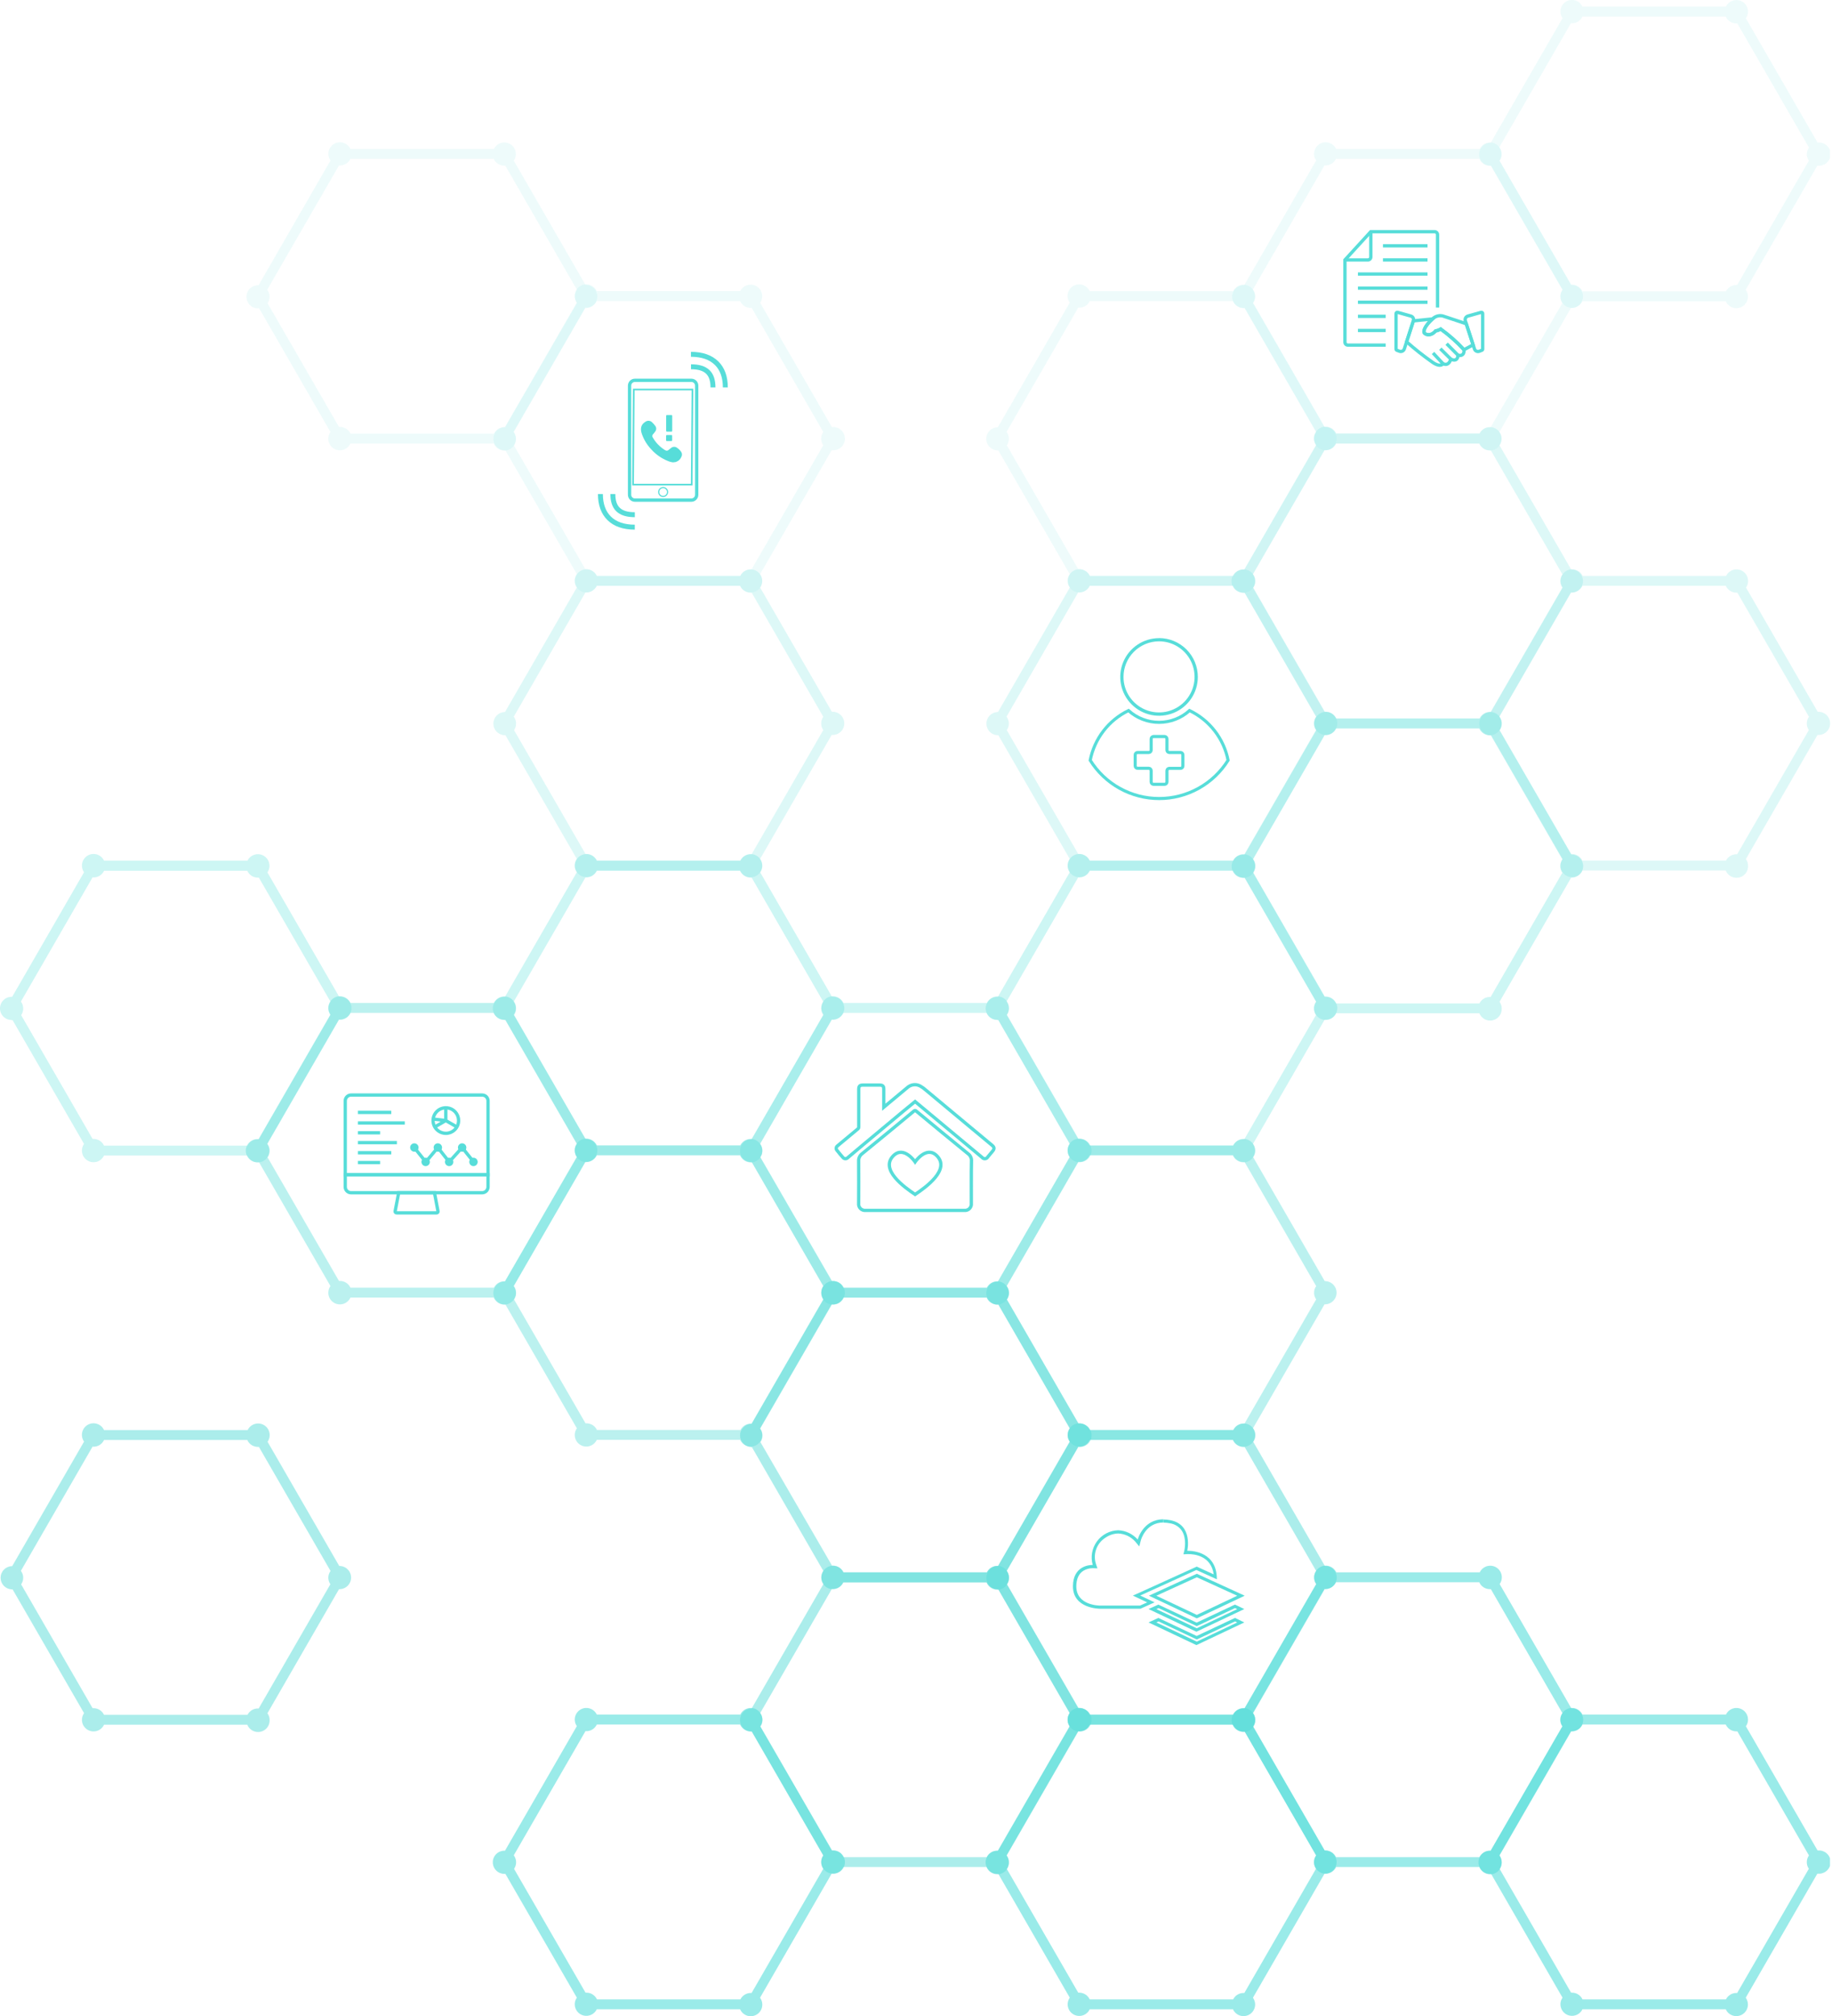 <svg width="560" height="616" viewBox="0 0 560 616" fill="none" xmlns="http://www.w3.org/2000/svg">
<g opacity="0.7" clip-path="url(#clip0_54973_133445)">
<path opacity="0.5" d="M3.543 485.653C3.647 485.658 3.751 485.658 3.855 485.653L25.695 523.468C25.412 523.87 25.216 524.327 25.119 524.809C25.022 525.291 25.027 525.788 25.133 526.268C25.238 526.749 25.443 527.202 25.733 527.598C26.023 527.995 26.393 528.327 26.819 528.573C27.244 528.82 27.717 528.974 28.206 529.028C28.694 529.082 29.189 529.033 29.658 528.885C30.127 528.737 30.56 528.493 30.929 528.169C31.299 527.845 31.597 527.447 31.804 527.001H75.591C75.9 527.777 76.474 528.419 77.21 528.813C77.946 529.208 78.798 529.329 79.615 529.157C80.433 528.984 81.163 528.528 81.676 527.869C82.19 527.21 82.454 526.391 82.423 525.557C82.422 524.816 82.186 524.095 81.749 523.497L103.628 485.585C103.745 485.585 103.843 485.585 103.96 485.585C104.869 485.537 105.724 485.143 106.351 484.483C106.977 483.823 107.326 482.947 107.326 482.038C107.326 481.128 106.977 480.252 106.351 479.592C105.724 478.932 104.869 478.538 103.96 478.49H103.697L81.788 440.539C82.071 440.138 82.268 439.683 82.366 439.203C82.464 438.722 82.461 438.227 82.357 437.747C82.254 437.268 82.052 436.815 81.764 436.418C81.477 436.021 81.11 435.688 80.687 435.44C80.264 435.192 79.794 435.034 79.307 434.977C78.82 434.92 78.326 434.964 77.858 435.108C77.389 435.252 76.955 435.491 76.583 435.811C76.212 436.131 75.91 436.524 75.699 436.967H31.804C31.6 436.517 31.303 436.115 30.934 435.787C30.566 435.459 30.132 435.211 29.662 435.06C29.191 434.909 28.695 434.858 28.203 434.911C27.712 434.963 27.238 435.118 26.81 435.364C26.382 435.611 26.01 435.945 25.719 436.343C25.427 436.742 25.223 437.198 25.118 437.68C25.013 438.163 25.01 438.662 25.11 439.146C25.209 439.63 25.408 440.088 25.695 440.49L3.728 478.549H3.543C2.634 478.596 1.779 478.991 1.152 479.651C0.526 480.311 0.177 481.186 0.177 482.096C0.177 483.006 0.526 483.881 1.152 484.541C1.779 485.201 2.634 485.596 3.543 485.643V485.653ZM28.603 442.051C29.277 442.05 29.936 441.857 30.503 441.494C31.07 441.131 31.521 440.613 31.804 440.002H75.591C75.868 440.628 76.32 441.161 76.894 441.536C77.467 441.91 78.137 442.109 78.822 442.11H79.144L101.033 480.013C100.603 480.602 100.368 481.31 100.359 482.04C100.35 482.769 100.569 483.483 100.984 484.082L79.075 522.034H78.822C78.164 522.033 77.519 522.214 76.959 522.559C76.398 522.904 75.945 523.398 75.65 523.985H31.804C31.519 523.377 31.067 522.862 30.5 522.501C29.933 522.14 29.275 521.947 28.603 521.946C28.502 521.941 28.401 521.941 28.301 521.946L6.461 484.111C6.886 483.504 7.108 482.776 7.094 482.035C7.08 481.293 6.831 480.574 6.383 479.983L28.301 442.012C28.401 442.03 28.502 442.043 28.603 442.051Z" fill="#10CFC9"/>
<path opacity="0.3" d="M3.542 311.713C3.646 311.718 3.751 311.718 3.855 311.713L25.695 349.538C25.412 349.94 25.216 350.397 25.119 350.879C25.022 351.361 25.026 351.858 25.132 352.338C25.238 352.818 25.442 353.271 25.733 353.668C26.023 354.065 26.393 354.397 26.818 354.643C27.244 354.889 27.716 355.044 28.205 355.098C28.694 355.152 29.189 355.103 29.657 354.955C30.126 354.807 30.559 354.563 30.929 354.239C31.298 353.914 31.596 353.516 31.804 353.071H75.591C75.793 353.524 76.087 353.93 76.456 354.262C76.824 354.594 77.258 354.845 77.73 354.999C78.201 355.152 78.7 355.205 79.193 355.154C79.686 355.103 80.164 354.949 80.594 354.701C81.024 354.454 81.397 354.119 81.689 353.719C81.982 353.318 82.186 352.86 82.291 352.376C82.395 351.891 82.397 351.389 82.295 350.904C82.193 350.418 81.99 349.96 81.7 349.557L103.579 311.596C103.696 311.596 103.794 311.596 103.911 311.596C104.85 311.596 105.751 311.223 106.416 310.559C107.08 309.894 107.453 308.993 107.453 308.054C107.453 307.114 107.08 306.213 106.416 305.549C105.751 304.884 104.85 304.511 103.911 304.511H103.647L81.739 266.56C82.154 265.972 82.376 265.269 82.373 264.549C82.374 263.748 82.103 262.971 81.606 262.344C81.108 261.717 80.412 261.277 79.632 261.095C78.852 260.914 78.034 261.003 77.311 261.346C76.587 261.69 76.002 262.269 75.65 262.988H31.804C31.596 262.542 31.298 262.144 30.929 261.82C30.559 261.495 30.126 261.251 29.657 261.104C29.189 260.956 28.694 260.907 28.205 260.961C27.716 261.014 27.244 261.169 26.818 261.415C26.393 261.661 26.023 261.994 25.733 262.39C25.442 262.787 25.238 263.24 25.132 263.72C25.026 264.201 25.022 264.698 25.119 265.18C25.216 265.662 25.412 266.118 25.695 266.521L3.728 304.58H3.542C2.603 304.58 1.702 304.953 1.038 305.617C0.373 306.281 0 307.182 0 308.122C0 309.061 0.373 309.962 1.038 310.627C1.702 311.291 2.603 311.664 3.542 311.664V311.713ZM28.603 268.111C29.275 268.11 29.933 267.917 30.5 267.556C31.066 267.195 31.519 266.68 31.804 266.072H75.591C75.868 266.697 76.32 267.229 76.894 267.601C77.468 267.974 78.137 268.171 78.821 268.17H79.143L101.032 306.082C100.596 306.681 100.361 307.401 100.359 308.141C100.361 308.859 100.578 309.559 100.983 310.152L79.075 348.103C78.99 348.099 78.906 348.099 78.821 348.103C78.164 348.103 77.519 348.286 76.959 348.63C76.399 348.975 75.946 349.468 75.65 350.055H31.804C31.521 349.444 31.069 348.926 30.502 348.563C29.935 348.2 29.276 348.007 28.603 348.006C28.502 348.001 28.401 348.001 28.3 348.006L6.46 310.181C6.874 309.589 7.095 308.883 7.095 308.161C7.09 307.397 6.841 306.655 6.382 306.043L28.3 268.072C28.4 268.09 28.501 268.103 28.603 268.111Z" fill="#10CFC9"/>
<path opacity="0.1" d="M455.478 50.697C455.586 50.697 455.683 50.697 455.791 50.697L477.631 88.522C477.21 89.111 476.984 89.817 476.987 90.542C476.98 91.35 477.251 92.136 477.754 92.769C478.257 93.402 478.962 93.843 479.751 94.019C480.54 94.195 481.365 94.095 482.09 93.736C482.814 93.376 483.393 92.779 483.73 92.044H527.517C527.716 92.501 528.009 92.91 528.377 93.246C528.745 93.582 529.179 93.836 529.652 93.992C530.125 94.149 530.625 94.204 531.12 94.154C531.616 94.104 532.095 93.95 532.527 93.702C532.959 93.454 533.334 93.118 533.627 92.716C533.921 92.314 534.126 91.854 534.229 91.367C534.333 90.88 534.333 90.377 534.229 89.89C534.125 89.403 533.92 88.943 533.626 88.541L555.515 50.638C555.622 50.638 555.73 50.638 555.837 50.638C556.319 50.663 556.8 50.59 557.253 50.424C557.705 50.257 558.119 49.999 558.468 49.668C558.818 49.336 559.097 48.936 559.287 48.493C559.477 48.05 559.575 47.573 559.575 47.091C559.575 46.609 559.477 46.132 559.287 45.689C559.097 45.246 558.818 44.846 558.468 44.514C558.119 44.182 557.705 43.925 557.253 43.758C556.8 43.591 556.319 43.518 555.837 43.544C555.753 43.539 555.668 43.539 555.583 43.544L533.675 5.592C533.958 5.191 534.155 4.736 534.252 4.256C534.35 3.775 534.347 3.28 534.244 2.801C534.14 2.321 533.938 1.869 533.651 1.471C533.363 1.074 532.997 0.741 532.574 0.493C532.151 0.245 531.681 0.087 531.194 0.03C530.707 -0.027 530.213 0.018 529.744 0.161C529.275 0.305 528.841 0.544 528.47 0.864C528.098 1.184 527.797 1.578 527.586 2.02H483.73C483.393 1.285 482.814 0.689 482.09 0.329C481.365 -0.03 480.54 -0.13 479.751 0.046C478.962 0.221 478.257 0.663 477.754 1.295C477.251 1.928 476.98 2.715 476.987 3.523C476.984 4.25 477.209 4.96 477.631 5.553L455.664 43.612H455.478C454.57 43.66 453.714 44.054 453.088 44.714C452.462 45.374 452.112 46.249 452.112 47.159C452.112 48.069 452.462 48.944 453.088 49.604C453.714 50.264 454.57 50.659 455.478 50.706V50.697ZM480.529 7.124C481.201 7.124 481.86 6.932 482.427 6.571C482.994 6.209 483.446 5.694 483.73 5.084H527.517C527.799 5.709 528.254 6.238 528.828 6.61C529.403 6.983 530.073 7.181 530.757 7.183C530.865 7.183 530.962 7.183 531.069 7.183L552.958 45.095C552.524 45.694 552.292 46.415 552.295 47.154C552.305 47.852 552.522 48.532 552.919 49.106L531.011 87.067C530.926 87.063 530.842 87.063 530.757 87.067C530.1 87.066 529.454 87.248 528.894 87.593C528.334 87.938 527.881 88.432 527.586 89.019H483.73C483.448 88.407 482.997 87.889 482.43 87.526C481.862 87.163 481.203 86.97 480.529 86.97C480.431 86.97 480.334 86.97 480.236 86.97L458.396 49.135C458.804 48.544 459.022 47.843 459.021 47.125C459.022 46.36 458.772 45.616 458.308 45.007L480.236 7.036C480.324 7.124 480.431 7.124 480.529 7.124Z" fill="#10CFC9"/>
<path opacity="0.6" d="M154.178 572.574C154.286 572.574 154.383 572.574 154.49 572.574L176.33 610.399C175.908 610.991 175.683 611.702 175.686 612.429C175.69 613.232 175.966 614.01 176.47 614.636C176.973 615.261 177.674 615.697 178.458 615.872C179.242 616.047 180.062 615.95 180.784 615.597C181.505 615.245 182.086 614.658 182.43 613.932H226.227C226.425 614.39 226.718 614.801 227.086 615.138C227.455 615.476 227.89 615.731 228.364 615.888C228.838 616.045 229.34 616.1 229.836 616.05C230.333 615.999 230.814 615.844 231.246 615.595C231.679 615.346 232.054 615.008 232.347 614.604C232.64 614.199 232.844 613.738 232.946 613.249C233.048 612.76 233.045 612.255 232.938 611.768C232.832 611.28 232.623 610.82 232.326 610.419L254.215 572.516H254.537C255.018 572.541 255.5 572.468 255.952 572.301C256.405 572.134 256.818 571.877 257.168 571.545C257.518 571.213 257.796 570.814 257.987 570.371C258.177 569.928 258.275 569.451 258.275 568.969C258.275 568.486 258.177 568.009 257.987 567.566C257.796 567.123 257.518 566.724 257.168 566.392C256.818 566.06 256.405 565.803 255.952 565.636C255.5 565.469 255.018 565.396 254.537 565.421C254.452 565.416 254.368 565.416 254.283 565.421L232.375 527.47C232.658 527.069 232.854 526.614 232.952 526.134C233.05 525.653 233.047 525.158 232.944 524.678C232.84 524.199 232.638 523.746 232.351 523.349C232.063 522.952 231.696 522.619 231.273 522.371C230.85 522.123 230.381 521.965 229.894 521.908C229.406 521.851 228.913 521.895 228.444 522.039C227.975 522.183 227.541 522.422 227.17 522.742C226.798 523.062 226.497 523.456 226.285 523.898H182.43C182.086 523.172 181.505 522.585 180.784 522.233C180.062 521.88 179.242 521.783 178.458 521.958C177.674 522.133 176.973 522.568 176.47 523.194C175.966 523.82 175.69 524.598 175.686 525.401C175.684 526.128 175.909 526.838 176.33 527.431L154.364 565.49H154.178C153.239 565.49 152.338 565.863 151.673 566.527C151.009 567.191 150.636 568.092 150.636 569.032C150.636 569.972 151.009 570.873 151.673 571.537C152.338 572.201 153.239 572.574 154.178 572.574ZM179.229 528.972C179.901 528.972 180.559 528.78 181.126 528.419C181.693 528.058 182.146 527.542 182.43 526.933H226.217C226.496 527.558 226.951 528.09 227.526 528.462C228.101 528.834 228.772 529.032 229.457 529.031C229.564 529.031 229.662 529.031 229.769 529.031L251.658 566.944C251.239 567.539 251.013 568.25 251.013 568.978C251.013 569.707 251.239 570.418 251.658 571.013L229.75 608.965C229.665 608.96 229.581 608.96 229.496 608.965C228.838 608.964 228.193 609.145 227.633 609.49C227.073 609.835 226.62 610.329 226.324 610.916H182.469C182.187 610.305 181.736 609.786 181.168 609.423C180.601 609.06 179.941 608.867 179.268 608.867H178.975L157.135 571.042C157.541 570.447 157.759 569.743 157.76 569.022C157.76 568.258 157.509 567.514 157.047 566.905L178.975 528.933L179.229 528.972Z" fill="#10CFC9"/>
<path opacity="0.4" d="M154.179 398.605C154.286 398.605 154.383 398.605 154.491 398.605L176.331 436.42C175.91 437.013 175.684 437.722 175.687 438.45C175.68 439.258 175.951 440.044 176.454 440.677C176.957 441.31 177.662 441.751 178.451 441.927C179.24 442.103 180.065 442.003 180.79 441.644C181.514 441.284 182.093 440.687 182.43 439.953H226.227C226.431 440.4 226.726 440.801 227.093 441.128C227.461 441.455 227.893 441.702 228.361 441.853C228.829 442.004 229.324 442.055 229.813 442.003C230.303 441.952 230.776 441.798 231.202 441.553C231.629 441.308 232 440.977 232.291 440.58C232.582 440.183 232.787 439.73 232.893 439.25C232.999 438.769 233.003 438.272 232.905 437.79C232.808 437.307 232.611 436.851 232.326 436.449L254.215 398.546H254.537C255.019 398.572 255.5 398.499 255.953 398.332C256.405 398.165 256.819 397.908 257.168 397.576C257.518 397.244 257.797 396.844 257.987 396.401C258.177 395.958 258.276 395.481 258.276 394.999C258.276 394.517 258.177 394.04 257.987 393.597C257.797 393.154 257.518 392.754 257.168 392.422C256.819 392.09 256.405 391.833 255.953 391.666C255.5 391.499 255.019 391.426 254.537 391.452C254.453 391.447 254.368 391.447 254.284 391.452L232.375 353.559C232.741 353.025 232.955 352.402 232.993 351.756C233.031 351.11 232.891 350.466 232.59 349.894C232.289 349.321 231.837 348.842 231.283 348.508C230.729 348.173 230.095 347.996 229.448 347.996C228.79 347.995 228.145 348.177 227.585 348.522C227.024 348.866 226.571 349.36 226.276 349.948H182.42C182.083 349.214 181.505 348.617 180.782 348.258C180.059 347.898 179.234 347.798 178.446 347.972C177.657 348.147 176.953 348.586 176.449 349.217C175.945 349.849 175.673 350.633 175.677 351.441C175.673 352.168 175.899 352.879 176.321 353.471L154.354 391.53H154.169C153.26 391.577 152.404 391.972 151.778 392.632C151.152 393.292 150.803 394.167 150.803 395.077C150.803 395.987 151.152 396.862 151.778 397.522C152.404 398.182 153.26 398.577 154.169 398.624L154.179 398.605ZM179.229 355.003C179.903 355.003 180.562 354.81 181.13 354.447C181.697 354.084 182.148 353.565 182.43 352.954H226.217C226.496 353.58 226.951 354.113 227.526 354.487C228.1 354.861 228.771 355.06 229.457 355.061C229.565 355.061 229.662 355.061 229.77 355.061L251.658 392.974C251.24 393.568 251.015 394.277 251.015 395.004C251.015 395.731 251.24 396.44 251.658 397.034L229.75 434.985H229.496C228.838 434.983 228.193 435.165 227.633 435.509C227.072 435.854 226.619 436.349 226.325 436.937H182.469C182.185 436.328 181.733 435.812 181.166 435.451C180.599 435.09 179.941 434.898 179.268 434.897H178.975L157.135 397.063C157.54 396.471 157.758 395.77 157.76 395.053C157.761 394.288 157.511 393.544 157.048 392.935L178.975 354.964L179.229 355.003Z" fill="#10CFC9"/>
<path opacity="0.3" d="M154.178 311.713C154.286 311.713 154.383 311.713 154.49 311.713L176.33 349.538C175.908 350.13 175.683 350.84 175.686 351.568C175.69 352.371 175.966 353.149 176.47 353.774C176.973 354.4 177.674 354.836 178.458 355.011C179.242 355.185 180.062 355.088 180.784 354.736C181.505 354.383 182.086 353.796 182.43 353.071H226.227C226.425 353.529 226.718 353.94 227.086 354.277C227.455 354.614 227.89 354.87 228.364 355.027C228.838 355.184 229.34 355.239 229.836 355.188C230.333 355.138 230.814 354.983 231.246 354.734C231.679 354.484 232.054 354.147 232.347 353.742C232.64 353.338 232.844 352.876 232.946 352.387C233.048 351.899 233.045 351.394 232.938 350.906C232.832 350.418 232.623 349.959 232.326 349.557L254.215 311.596H254.537C255.476 311.596 256.377 311.223 257.042 310.558C257.706 309.894 258.079 308.993 258.079 308.054C258.079 307.114 257.706 306.213 257.042 305.549C256.377 304.884 255.476 304.511 254.537 304.511H254.283L232.375 266.559C232.658 266.159 232.854 265.704 232.952 265.224C233.05 264.743 233.047 264.247 232.944 263.768C232.84 263.289 232.638 262.836 232.351 262.439C232.063 262.042 231.696 261.709 231.273 261.46C230.85 261.212 230.381 261.055 229.894 260.998C229.406 260.941 228.913 260.985 228.444 261.129C227.975 261.272 227.541 261.512 227.17 261.832C226.798 262.152 226.497 262.545 226.285 262.988H182.43C182.086 262.262 181.505 261.675 180.784 261.322C180.062 260.97 179.242 260.873 178.458 261.048C177.674 261.222 176.973 261.658 176.47 262.284C175.966 262.909 175.69 263.688 175.686 264.491C175.684 265.218 175.909 265.928 176.33 266.52L154.364 304.579H154.178C153.239 304.579 152.338 304.953 151.673 305.617C151.009 306.281 150.636 307.182 150.636 308.122C150.636 309.061 151.009 309.962 151.673 310.627C152.338 311.291 153.239 311.664 154.178 311.664V311.713ZM179.229 268.111C179.901 268.111 180.559 267.919 181.126 267.558C181.693 267.196 182.146 266.681 182.43 266.072H226.217C226.496 266.697 226.951 267.228 227.526 267.601C228.101 267.973 228.772 268.171 229.457 268.17C229.564 268.17 229.662 268.17 229.769 268.17L251.658 306.082C251.239 306.678 251.013 307.388 251.013 308.117C251.013 308.845 251.239 309.556 251.658 310.152L229.75 348.103C229.665 348.099 229.581 348.099 229.496 348.103C228.838 348.102 228.193 348.284 227.633 348.629C227.073 348.974 226.62 349.467 226.324 350.055H182.469C182.187 349.443 181.736 348.925 181.168 348.562C180.601 348.199 179.941 348.006 179.268 348.006H178.975L157.135 310.181C157.541 309.586 157.759 308.882 157.76 308.161C157.76 307.396 157.509 306.652 157.047 306.043L178.975 268.072L179.229 268.111Z" fill="#10CFC9"/>
<path opacity="0.2" d="M154.179 224.637C154.286 224.637 154.383 224.637 154.491 224.637L176.331 262.462C175.908 263.054 175.683 263.764 175.687 264.492C175.69 265.295 175.966 266.073 176.47 266.698C176.974 267.324 177.675 267.76 178.459 267.934C179.242 268.109 180.062 268.012 180.784 267.66C181.506 267.307 182.086 266.72 182.43 265.994H226.227C226.431 266.442 226.726 266.843 227.093 267.17C227.461 267.497 227.893 267.744 228.361 267.895C228.829 268.045 229.324 268.097 229.813 268.045C230.303 267.993 230.776 267.84 231.203 267.595C231.629 267.35 232 267.019 232.291 266.622C232.582 266.225 232.787 265.772 232.893 265.292C232.999 264.811 233.003 264.314 232.906 263.831C232.808 263.349 232.611 262.893 232.326 262.491L254.215 224.578H254.537C255.477 224.578 256.378 224.205 257.042 223.541C257.706 222.876 258.08 221.975 258.08 221.036C258.08 220.096 257.706 219.195 257.042 218.531C256.378 217.867 255.477 217.494 254.537 217.494H254.284L232.375 179.552C232.781 178.956 232.999 178.252 233 177.532C233.006 176.729 232.738 175.949 232.242 175.319C231.745 174.689 231.049 174.247 230.267 174.065C229.486 173.883 228.666 173.973 227.942 174.319C227.219 174.665 226.635 175.248 226.286 175.97H182.43C182.086 175.244 181.506 174.657 180.784 174.305C180.062 173.952 179.242 173.855 178.459 174.03C177.675 174.205 176.974 174.641 176.47 175.266C175.966 175.892 175.69 176.67 175.687 177.473C175.684 178.2 175.91 178.91 176.331 179.503L154.364 217.562H154.179C153.27 217.61 152.414 218.004 151.788 218.664C151.162 219.324 150.812 220.199 150.812 221.109C150.812 222.019 151.162 222.894 151.788 223.554C152.414 224.214 153.27 224.609 154.179 224.656V224.637ZM179.229 181.035C179.902 181.033 180.561 180.839 181.128 180.476C181.695 180.113 182.146 179.596 182.43 178.986H226.217C226.496 179.612 226.951 180.145 227.526 180.519C228.101 180.893 228.772 181.092 229.457 181.093C229.565 181.093 229.662 181.093 229.77 181.093L251.659 219.006C251.239 219.602 251.014 220.312 251.014 221.041C251.014 221.769 251.239 222.48 251.659 223.076L229.75 261.027C229.666 261.022 229.581 261.022 229.496 261.027C228.839 261.026 228.194 261.208 227.634 261.553C227.073 261.897 226.62 262.391 226.325 262.979H182.469C182.187 262.367 181.736 261.849 181.169 261.486C180.601 261.122 179.942 260.929 179.268 260.93H178.976L157.135 223.105C157.542 222.509 157.759 221.806 157.76 221.085C157.762 220.323 157.511 219.582 157.048 218.977L178.976 180.996C179.034 181.006 179.132 181.035 179.229 181.035Z" fill="#10CFC9"/>
<path opacity="0.1" d="M154.179 137.636C154.286 137.636 154.383 137.636 154.491 137.636L176.331 175.451C175.91 176.044 175.684 176.754 175.687 177.481C175.68 178.289 175.951 179.076 176.454 179.709C176.957 180.342 177.662 180.783 178.451 180.959C179.24 181.134 180.065 181.034 180.79 180.675C181.514 180.316 182.093 179.719 182.43 178.984H226.227C226.431 179.432 226.726 179.832 227.093 180.159C227.461 180.487 227.893 180.734 228.361 180.884C228.829 181.035 229.324 181.086 229.813 181.035C230.303 180.983 230.776 180.83 231.202 180.585C231.629 180.34 232 180.008 232.291 179.611C232.582 179.215 232.787 178.762 232.893 178.281C232.999 177.801 233.003 177.303 232.905 176.821C232.808 176.339 232.611 175.882 232.326 175.48L254.215 137.578C254.323 137.578 254.43 137.578 254.537 137.578C255.019 137.603 255.5 137.53 255.953 137.363C256.405 137.196 256.819 136.939 257.168 136.607C257.518 136.275 257.797 135.876 257.987 135.433C258.177 134.99 258.276 134.512 258.276 134.03C258.276 133.548 258.177 133.071 257.987 132.628C257.797 132.185 257.518 131.785 257.168 131.454C256.819 131.122 256.405 130.865 255.953 130.698C255.5 130.531 255.019 130.458 254.537 130.483C254.453 130.478 254.368 130.478 254.284 130.483L232.375 92.531C232.741 91.998 232.955 91.375 232.993 90.729C233.031 90.083 232.891 89.439 232.59 88.867C232.289 88.294 231.837 87.815 231.283 87.48C230.729 87.146 230.095 86.969 229.448 86.969C228.79 86.968 228.145 87.15 227.585 87.494C227.024 87.839 226.571 88.333 226.276 88.921H182.42C182.083 88.186 181.504 87.589 180.78 87.23C180.056 86.87 179.23 86.77 178.441 86.946C177.652 87.122 176.947 87.563 176.444 88.196C175.941 88.829 175.67 89.615 175.677 90.424C175.675 91.148 175.9 91.854 176.321 92.444L154.354 130.503H154.169C153.26 130.55 152.404 130.945 151.778 131.605C151.152 132.265 150.803 133.14 150.803 134.05C150.803 134.96 151.152 135.835 151.778 136.495C152.404 137.155 153.26 137.549 154.169 137.597L154.179 137.636ZM179.229 94.034C179.903 94.034 180.562 93.841 181.13 93.478C181.697 93.115 182.148 92.597 182.43 91.985H226.217C226.496 92.612 226.951 93.144 227.526 93.518C228.1 93.892 228.771 94.092 229.457 94.093C229.565 94.093 229.662 94.093 229.77 94.093L251.658 132.005C251.24 132.599 251.015 133.308 251.015 134.035C251.015 134.762 251.24 135.471 251.658 136.065L229.711 173.997C229.626 173.992 229.542 173.992 229.457 173.997C228.799 173.995 228.154 174.176 227.593 174.521C227.033 174.866 226.58 175.361 226.286 175.949H182.43C182.146 175.34 181.694 174.824 181.127 174.463C180.56 174.101 179.902 173.91 179.229 173.909H178.936L157.096 136.075C157.501 135.482 157.719 134.782 157.721 134.064C157.722 133.3 157.472 132.555 157.009 131.947L178.936 93.976L179.229 94.034Z" fill="#10CFC9"/>
<path opacity="0.4" d="M78.87 355.139C78.977 355.139 79.075 355.139 79.182 355.139L101.013 392.964C100.726 393.366 100.526 393.824 100.427 394.307C100.328 394.791 100.33 395.291 100.435 395.773C100.54 396.256 100.745 396.711 101.036 397.11C101.328 397.509 101.699 397.842 102.127 398.089C102.555 398.336 103.03 398.49 103.521 398.543C104.012 398.595 104.509 398.544 104.979 398.394C105.449 398.243 105.883 397.995 106.252 397.667C106.621 397.338 106.917 396.936 107.122 396.487H150.909C151.108 396.943 151.401 397.353 151.769 397.688C152.136 398.024 152.571 398.278 153.044 398.435C153.516 398.591 154.017 398.646 154.512 398.596C155.007 398.546 155.487 398.392 155.919 398.144C156.351 397.897 156.726 397.561 157.019 397.158C157.312 396.756 157.517 396.296 157.621 395.809C157.725 395.322 157.725 394.819 157.621 394.332C157.517 393.845 157.312 393.386 157.018 392.983L178.907 355.08C179.014 355.08 179.112 355.08 179.229 355.08C180.137 355.033 180.993 354.638 181.619 353.978C182.246 353.318 182.595 352.443 182.595 351.533C182.595 350.623 182.246 349.748 181.619 349.088C180.993 348.428 180.137 348.034 179.229 347.986H178.965L157.057 310.034C157.472 309.446 157.694 308.744 157.691 308.024C157.697 307.222 157.43 306.441 156.933 305.811C156.437 305.181 155.74 304.739 154.959 304.557C154.178 304.376 153.358 304.465 152.634 304.811C151.91 305.158 151.326 305.74 150.977 306.462H107.122C106.914 306.017 106.616 305.619 106.247 305.294C105.877 304.97 105.444 304.726 104.975 304.578C104.506 304.43 104.012 304.382 103.523 304.435C103.034 304.489 102.562 304.644 102.136 304.89C101.711 305.136 101.341 305.468 101.051 305.865C100.76 306.262 100.556 306.715 100.45 307.195C100.344 307.675 100.34 308.172 100.437 308.654C100.534 309.136 100.73 309.593 101.013 309.995L79.046 348.054H78.87C78.389 348.029 77.907 348.102 77.455 348.269C77.002 348.436 76.589 348.693 76.239 349.025C75.889 349.357 75.611 349.756 75.42 350.199C75.23 350.642 75.132 351.119 75.132 351.601C75.132 352.084 75.23 352.561 75.42 353.004C75.611 353.447 75.889 353.846 76.239 354.178C76.589 354.51 77.002 354.767 77.455 354.934C77.907 355.101 78.389 355.174 78.87 355.149V355.139ZM103.921 311.537C104.593 311.536 105.251 311.343 105.817 310.982C106.384 310.621 106.837 310.106 107.122 309.497H150.909C151.187 310.122 151.64 310.653 152.213 311.025C152.786 311.398 153.455 311.596 154.139 311.596H154.461L176.35 349.508C175.925 350.101 175.696 350.813 175.696 351.543C175.696 352.273 175.925 352.984 176.35 353.578L154.383 391.5C154.299 391.495 154.214 391.495 154.129 391.5C153.473 391.498 152.829 391.68 152.27 392.025C151.712 392.37 151.26 392.864 150.968 393.452H107.122C106.839 392.841 106.387 392.323 105.82 391.96C105.253 391.597 104.594 391.403 103.921 391.402C103.813 391.402 103.726 391.402 103.618 391.402L81.778 353.607C82.193 353.019 82.415 352.316 82.412 351.597C82.41 350.832 82.16 350.089 81.7 349.479L103.638 311.508C103.726 311.517 103.813 311.537 103.921 311.537Z" fill="#10CFC9"/>
<path opacity="0.1" d="M78.87 94.172C78.977 94.172 79.075 94.172 79.182 94.172L101.012 131.997C100.725 132.399 100.526 132.857 100.426 133.341C100.327 133.825 100.33 134.324 100.435 134.806C100.54 135.289 100.745 135.744 101.036 136.143C101.327 136.542 101.699 136.876 102.127 137.122C102.555 137.369 103.029 137.524 103.52 137.576C104.012 137.629 104.508 137.578 104.979 137.427C105.449 137.276 105.883 137.028 106.251 136.7C106.62 136.371 106.917 135.97 107.121 135.52H150.908C151.102 135.982 151.392 136.399 151.759 136.741C152.125 137.083 152.56 137.343 153.035 137.505C153.51 137.666 154.013 137.725 154.513 137.678C155.012 137.63 155.495 137.477 155.931 137.228C156.366 136.98 156.744 136.642 157.039 136.236C157.335 135.831 157.54 135.368 157.643 134.877C157.746 134.386 157.743 133.879 157.635 133.389C157.527 132.9 157.317 132.438 157.017 132.036L178.906 94.133C179.014 94.133 179.111 94.133 179.228 94.133C180.137 94.085 180.993 93.691 181.619 93.031C182.245 92.371 182.594 91.496 182.594 90.586C182.594 89.676 182.245 88.801 181.619 88.141C180.993 87.481 180.137 87.086 179.228 87.039H178.965L157.056 49.087C157.472 48.499 157.693 47.796 157.691 47.077C157.697 46.274 157.429 45.494 156.933 44.864C156.436 44.234 155.74 43.792 154.958 43.61C154.177 43.428 153.357 43.518 152.633 43.864C151.91 44.21 151.326 44.793 150.977 45.515H107.121C106.914 45.069 106.616 44.672 106.246 44.347C105.877 44.023 105.444 43.779 104.975 43.631C104.506 43.483 104.011 43.434 103.523 43.488C103.034 43.542 102.561 43.697 102.136 43.943C101.71 44.189 101.34 44.521 101.05 44.918C100.76 45.315 100.555 45.767 100.45 46.248C100.344 46.728 100.339 47.225 100.436 47.707C100.533 48.189 100.729 48.646 101.012 49.048L79.045 87.146H78.87C78.404 87.146 77.944 87.237 77.514 87.416C77.084 87.594 76.694 87.855 76.365 88.183C76.036 88.512 75.775 88.903 75.597 89.333C75.419 89.763 75.327 90.223 75.327 90.688C75.327 91.153 75.419 91.614 75.597 92.044C75.775 92.474 76.036 92.864 76.365 93.193C76.694 93.522 77.084 93.783 77.514 93.961C77.944 94.139 78.404 94.231 78.87 94.231V94.172ZM103.92 50.57C104.592 50.569 105.25 50.376 105.817 50.015C106.384 49.654 106.836 49.139 107.121 48.531H150.908C151.186 49.155 151.639 49.686 152.212 50.059C152.786 50.431 153.455 50.629 154.139 50.629H154.461L176.349 88.541C175.924 89.135 175.696 89.846 175.696 90.576C175.696 91.306 175.924 92.017 176.349 92.611L154.383 130.533C154.298 130.528 154.213 130.528 154.129 130.533C153.472 130.532 152.828 130.713 152.27 131.058C151.711 131.403 151.26 131.897 150.967 132.485H107.121C106.838 131.874 106.387 131.356 105.82 130.993C105.253 130.63 104.594 130.437 103.92 130.436C103.813 130.436 103.725 130.436 103.618 130.436L81.778 92.64C82.193 92.052 82.415 91.35 82.412 90.63C82.409 89.865 82.159 89.123 81.7 88.512L103.637 50.541C103.725 50.551 103.813 50.57 103.92 50.57Z" fill="#10CFC9"/>
<path opacity="0.6" d="M304.853 572.575C304.957 572.58 305.061 572.58 305.165 572.575L327.005 610.399C326.722 610.801 326.526 611.258 326.429 611.74C326.332 612.222 326.337 612.719 326.443 613.199C326.548 613.68 326.753 614.133 327.043 614.529C327.333 614.926 327.703 615.258 328.129 615.505C328.555 615.751 329.027 615.906 329.516 615.959C330.004 616.013 330.499 615.964 330.968 615.816C331.437 615.668 331.87 615.424 332.239 615.1C332.609 614.776 332.907 614.378 333.114 613.932H376.882C377.084 614.385 377.378 614.791 377.747 615.123C378.115 615.455 378.549 615.706 379.021 615.86C379.492 616.014 379.991 616.067 380.484 616.015C380.978 615.964 381.455 615.81 381.885 615.563C382.315 615.316 382.688 614.981 382.98 614.58C383.272 614.179 383.477 613.722 383.582 613.237C383.686 612.752 383.687 612.251 383.586 611.765C383.484 611.28 383.281 610.821 382.991 610.419L404.88 572.516C404.987 572.516 405.085 572.516 405.202 572.516C406.111 572.468 406.966 572.074 407.593 571.414C408.219 570.754 408.568 569.879 408.568 568.969C408.568 568.059 408.219 567.184 407.593 566.524C406.966 565.864 406.111 565.469 405.202 565.421H404.938L383.03 527.47C383.445 526.882 383.667 526.179 383.664 525.459C383.665 524.659 383.394 523.881 382.897 523.254C382.399 522.627 381.703 522.187 380.923 522.006C380.143 521.824 379.325 521.913 378.602 522.257C377.878 522.6 377.293 523.179 376.941 523.898H333.095C332.887 523.452 332.589 523.054 332.22 522.73C331.85 522.406 331.417 522.162 330.948 522.014C330.479 521.866 329.985 521.817 329.496 521.871C329.007 521.924 328.535 522.079 328.109 522.325C327.684 522.572 327.314 522.904 327.024 523.301C326.733 523.697 326.529 524.15 326.423 524.631C326.317 525.111 326.313 525.608 326.41 526.09C326.507 526.572 326.703 527.029 326.986 527.431L305.019 565.49H304.833C303.894 565.49 302.993 565.863 302.328 566.527C301.664 567.192 301.291 568.093 301.291 569.032C301.291 569.972 301.664 570.873 302.328 571.537C302.993 572.201 303.894 572.575 304.833 572.575H304.853ZM329.913 528.973C330.585 528.971 331.243 528.779 331.81 528.418C332.377 528.056 332.829 527.542 333.114 526.933H376.882C377.16 527.558 377.613 528.089 378.186 528.461C378.759 528.833 379.429 529.031 380.112 529.031H380.434L402.323 566.944C401.887 567.542 401.652 568.263 401.65 569.003C401.652 569.72 401.869 570.421 402.274 571.013L380.366 608.965C380.281 608.96 380.197 608.96 380.112 608.965C379.456 608.963 378.812 609.145 378.253 609.49C377.694 609.835 377.243 610.329 376.95 610.917H333.095C332.812 610.305 332.36 609.788 331.793 609.425C331.226 609.062 330.567 608.868 329.894 608.867C329.793 608.862 329.692 608.862 329.591 608.867L307.751 571.042C308.165 570.45 308.386 569.745 308.386 569.022C308.381 568.258 308.132 567.516 307.673 566.905L329.591 528.934C329.698 528.952 329.805 528.965 329.913 528.973Z" fill="#10CFC9"/>
<path opacity="0.5" d="M304.852 485.653C304.956 485.658 305.061 485.658 305.165 485.653L327.005 523.468C326.722 523.87 326.526 524.327 326.429 524.809C326.332 525.291 326.336 525.788 326.442 526.268C326.548 526.749 326.752 527.202 327.043 527.598C327.333 527.995 327.703 528.327 328.128 528.573C328.554 528.82 329.026 528.974 329.515 529.028C330.004 529.082 330.498 529.033 330.967 528.885C331.436 528.737 331.869 528.493 332.239 528.169C332.608 527.845 332.906 527.447 333.114 527.001H376.882C377.19 527.777 377.764 528.419 378.5 528.813C379.236 529.208 380.088 529.329 380.906 529.157C381.723 528.984 382.453 528.528 382.966 527.869C383.48 527.21 383.744 526.391 383.713 525.557C383.712 524.816 383.476 524.095 383.039 523.497L404.928 485.585C405.035 485.59 405.143 485.59 405.25 485.585C406.159 485.537 407.015 485.143 407.641 484.483C408.267 483.823 408.616 482.947 408.616 482.038C408.616 481.128 408.267 480.252 407.641 479.592C407.015 478.932 406.159 478.538 405.25 478.49H404.987L383.078 440.539C383.361 440.138 383.558 439.683 383.656 439.203C383.754 438.722 383.751 438.227 383.647 437.747C383.544 437.268 383.342 436.815 383.054 436.418C382.767 436.021 382.4 435.688 381.977 435.44C381.554 435.192 381.084 435.034 380.597 434.977C380.11 434.92 379.616 434.964 379.148 435.108C378.679 435.252 378.245 435.491 377.873 435.811C377.502 436.131 377.2 436.524 376.989 436.967H333.143C332.939 436.517 332.642 436.115 332.273 435.787C331.904 435.459 331.471 435.211 331.001 435.06C330.53 434.909 330.033 434.858 329.542 434.911C329.051 434.963 328.576 435.118 328.149 435.364C327.721 435.611 327.349 435.945 327.058 436.343C326.766 436.742 326.562 437.198 326.457 437.68C326.352 438.163 326.349 438.662 326.448 439.146C326.548 439.63 326.747 440.088 327.034 440.49L305.067 478.549H304.882C303.973 478.596 303.117 478.991 302.491 479.651C301.865 480.311 301.516 481.186 301.516 482.096C301.516 483.006 301.865 483.881 302.491 484.541C303.117 485.201 303.973 485.596 304.882 485.643L304.852 485.653ZM329.913 442.051C330.586 442.05 331.245 441.857 331.812 441.494C332.379 441.131 332.831 440.613 333.114 440.002H376.882C377.159 440.628 377.611 441.16 378.185 441.534C378.758 441.908 379.427 442.108 380.112 442.11H380.434L402.322 480.013C401.9 480.607 401.673 481.318 401.673 482.047C401.673 482.776 401.9 483.488 402.322 484.082L380.414 522.034H380.16C379.504 522.031 378.859 522.212 378.3 522.557C377.742 522.902 377.291 523.397 376.999 523.985H333.143C332.858 523.377 332.405 522.862 331.839 522.501C331.272 522.14 330.614 521.947 329.942 521.946C329.841 521.941 329.74 521.941 329.64 521.946L307.799 484.111C308.225 483.504 308.447 482.776 308.433 482.035C308.419 481.293 308.17 480.574 307.721 479.983L329.64 442.012C329.73 442.029 329.821 442.042 329.913 442.051Z" fill="#10CFC9"/>
<path opacity="0.4" d="M304.852 398.604C304.956 398.61 305.061 398.61 305.165 398.604L327.005 436.419C326.722 436.822 326.526 437.278 326.429 437.76C326.332 438.242 326.336 438.739 326.442 439.22C326.548 439.7 326.752 440.153 327.043 440.55C327.333 440.946 327.703 441.279 328.128 441.525C328.554 441.771 329.026 441.926 329.515 441.979C330.004 442.033 330.498 441.984 330.967 441.836C331.436 441.688 331.869 441.445 332.239 441.12C332.608 440.796 332.906 440.398 333.114 439.952H376.882C377.08 440.409 377.373 440.818 377.741 441.154C378.109 441.489 378.543 441.743 379.016 441.9C379.489 442.056 379.989 442.111 380.485 442.061C380.98 442.011 381.459 441.857 381.891 441.61C382.323 441.362 382.698 441.026 382.991 440.624C383.285 440.221 383.49 439.762 383.594 439.275C383.697 438.788 383.697 438.284 383.593 437.797C383.489 437.31 383.284 436.851 382.991 436.449L404.879 398.546C404.987 398.546 405.084 398.546 405.201 398.546C406.11 398.498 406.966 398.104 407.592 397.444C408.218 396.784 408.567 395.908 408.567 394.998C408.567 394.089 408.218 393.213 407.592 392.553C406.966 391.893 406.11 391.499 405.201 391.451H404.938L383.049 353.558C383.461 352.969 383.683 352.267 383.683 351.548C383.684 350.747 383.413 349.97 382.916 349.342C382.418 348.715 381.722 348.275 380.942 348.094C380.162 347.913 379.344 348.001 378.621 348.345C377.897 348.689 377.312 349.267 376.96 349.986H333.114C332.909 349.537 332.613 349.135 332.244 348.806C331.875 348.478 331.442 348.23 330.971 348.08C330.501 347.929 330.004 347.878 329.513 347.93C329.022 347.983 328.547 348.137 328.119 348.384C327.691 348.631 327.32 348.964 327.028 349.363C326.737 349.762 326.532 350.217 326.427 350.7C326.322 351.182 326.32 351.682 326.419 352.166C326.518 352.649 326.718 353.107 327.005 353.509L305.038 391.568H304.852C303.944 391.616 303.088 392.011 302.462 392.671C301.835 393.331 301.486 394.206 301.486 395.116C301.486 396.025 301.835 396.901 302.462 397.561C303.088 398.221 303.944 398.615 304.852 398.663V398.604ZM329.913 355.002C330.586 355.001 331.245 354.808 331.812 354.445C332.379 354.082 332.831 353.564 333.114 352.953H376.882C377.159 353.579 377.611 354.111 378.185 354.485C378.758 354.859 379.427 355.059 380.112 355.061H380.434L402.322 392.974C401.901 393.566 401.675 394.276 401.675 395.003C401.675 395.731 401.901 396.44 402.322 397.033L380.414 434.985H380.16C379.504 434.982 378.859 435.164 378.3 435.509C377.742 435.854 377.291 436.348 376.999 436.937H333.143C332.858 436.328 332.405 435.813 331.839 435.452C331.272 435.091 330.614 434.898 329.942 434.897C329.841 434.892 329.74 434.892 329.64 434.897L307.799 397.062C308.225 396.455 308.447 395.728 308.433 394.986C308.419 394.244 308.17 393.526 307.721 392.935L329.64 354.963C329.73 354.981 329.821 354.994 329.913 355.002Z" fill="#10CFC9"/>
<path opacity="0.3" d="M304.853 311.713C304.957 311.718 305.061 311.718 305.165 311.713L327.005 349.538C326.722 349.94 326.526 350.397 326.429 350.879C326.332 351.361 326.337 351.858 326.443 352.338C326.548 352.818 326.753 353.271 327.043 353.668C327.333 354.065 327.703 354.397 328.129 354.643C328.555 354.889 329.027 355.044 329.516 355.098C330.004 355.152 330.499 355.103 330.968 354.955C331.437 354.807 331.87 354.563 332.239 354.239C332.609 353.914 332.907 353.516 333.114 353.071H376.882C377.084 353.524 377.378 353.93 377.747 354.262C378.115 354.594 378.549 354.845 379.021 354.999C379.492 355.152 379.991 355.205 380.484 355.154C380.978 355.103 381.455 354.949 381.885 354.701C382.315 354.454 382.688 354.119 382.98 353.719C383.272 353.318 383.477 352.86 383.582 352.376C383.686 351.891 383.687 351.389 383.586 350.904C383.484 350.418 383.281 349.96 382.991 349.557L404.899 311.596C405.007 311.596 405.104 311.596 405.221 311.596C406.161 311.596 407.062 311.223 407.726 310.559C408.391 309.894 408.764 308.993 408.764 308.054C408.764 307.114 408.391 306.213 407.726 305.549C407.062 304.884 406.161 304.511 405.221 304.511H404.958L383.05 266.56C383.465 265.972 383.686 265.269 383.684 264.549C383.685 263.748 383.414 262.971 382.916 262.344C382.418 261.717 381.723 261.277 380.943 261.095C380.163 260.914 379.344 261.003 378.621 261.346C377.898 261.69 377.312 262.269 376.96 262.988H333.114C332.907 262.542 332.609 262.144 332.239 261.82C331.87 261.495 331.437 261.251 330.968 261.104C330.499 260.956 330.004 260.907 329.516 260.961C329.027 261.014 328.555 261.169 328.129 261.415C327.703 261.661 327.333 261.994 327.043 262.39C326.753 262.787 326.548 263.24 326.443 263.72C326.337 264.201 326.332 264.698 326.429 265.18C326.526 265.662 326.722 266.118 327.005 266.521L305.038 304.58H304.853C303.913 304.58 303.012 304.953 302.348 305.617C301.684 306.281 301.311 307.182 301.311 308.122C301.311 309.061 301.684 309.962 302.348 310.627C303.012 311.291 303.913 311.664 304.853 311.664V311.713ZM329.913 268.111C330.585 268.11 331.243 267.917 331.81 267.556C332.377 267.195 332.829 266.68 333.114 266.072H376.882C377.16 266.696 377.613 267.227 378.186 267.6C378.759 267.972 379.429 268.17 380.112 268.17H380.434L402.323 306.082C401.887 306.681 401.652 307.401 401.65 308.141C401.652 308.859 401.869 309.559 402.274 310.152L380.366 348.103C380.281 348.099 380.197 348.099 380.112 348.103C379.456 348.102 378.812 348.284 378.253 348.629C377.694 348.973 377.243 349.468 376.95 350.055H333.095C332.812 349.444 332.36 348.926 331.793 348.563C331.226 348.2 330.567 348.007 329.894 348.006C329.793 348.001 329.692 348.001 329.591 348.006L307.751 310.181C308.165 309.589 308.386 308.883 308.386 308.161C308.381 307.397 308.132 306.655 307.673 306.043L329.591 268.072C329.698 268.091 329.805 268.104 329.913 268.111Z" fill="#10CFC9"/>
<path opacity="0.2" d="M304.852 224.637C304.956 224.642 305.061 224.642 305.165 224.637L327.005 262.462C326.722 262.864 326.526 263.321 326.429 263.803C326.332 264.285 326.336 264.782 326.442 265.262C326.548 265.742 326.752 266.195 327.043 266.592C327.333 266.989 327.703 267.321 328.128 267.567C328.554 267.813 329.026 267.968 329.515 268.022C330.004 268.075 330.498 268.027 330.967 267.879C331.436 267.731 331.869 267.487 332.239 267.163C332.608 266.838 332.906 266.44 333.114 265.994H376.882C377.19 266.771 377.764 267.413 378.5 267.807C379.236 268.201 380.088 268.323 380.906 268.15C381.723 267.977 382.453 267.521 382.966 266.863C383.48 266.204 383.744 265.385 383.713 264.55C383.712 263.81 383.476 263.089 383.039 262.491L404.928 224.578C405.035 224.578 405.133 224.578 405.25 224.578C406.19 224.578 407.091 224.205 407.755 223.541C408.419 222.877 408.793 221.976 408.793 221.036C408.793 220.097 408.419 219.196 407.755 218.531C407.091 217.867 406.19 217.494 405.25 217.494H404.987L383.078 179.552C383.357 179.151 383.549 178.697 383.644 178.219C383.739 177.741 383.734 177.248 383.629 176.771C383.525 176.295 383.323 175.845 383.037 175.45C382.75 175.055 382.386 174.724 381.965 174.477C381.545 174.229 381.078 174.072 380.594 174.013C380.109 173.955 379.618 173.997 379.151 174.137C378.684 174.278 378.251 174.513 377.879 174.828C377.507 175.143 377.204 175.532 376.989 175.97H333.143C332.936 175.524 332.638 175.127 332.268 174.802C331.899 174.478 331.466 174.234 330.997 174.086C330.528 173.938 330.033 173.889 329.544 173.943C329.056 173.997 328.583 174.152 328.158 174.398C327.732 174.644 327.362 174.976 327.072 175.373C326.782 175.77 326.577 176.223 326.471 176.703C326.366 177.183 326.361 177.68 326.458 178.162C326.555 178.644 326.751 179.101 327.034 179.503L305.067 217.562H304.882C303.973 217.61 303.117 218.004 302.491 218.664C301.865 219.324 301.516 220.199 301.516 221.109C301.516 222.019 301.865 222.894 302.491 223.554C303.117 224.214 303.973 224.609 304.882 224.657L304.852 224.637ZM329.913 181.035C330.586 181.032 331.244 180.837 331.81 180.474C332.377 180.112 332.829 179.595 333.114 178.986H376.882C377.159 179.612 377.611 180.144 378.185 180.518C378.758 180.892 379.427 181.092 380.112 181.094C380.219 181.094 380.326 181.094 380.434 181.094L402.322 219.006C401.887 219.605 401.651 220.325 401.649 221.065C401.649 221.783 401.867 222.484 402.274 223.076L380.365 261.027C380.281 261.023 380.196 261.023 380.112 261.027C379.455 261.026 378.811 261.208 378.253 261.552C377.694 261.897 377.243 262.391 376.95 262.979H333.094C332.811 262.368 332.36 261.85 331.793 261.487C331.226 261.124 330.567 260.931 329.893 260.93C329.786 260.93 329.688 260.93 329.591 260.93L307.751 223.105C308.177 222.497 308.398 221.77 308.384 221.028C308.37 220.286 308.121 219.568 307.673 218.977L329.591 180.996C329.697 181.015 329.805 181.028 329.913 181.035Z" fill="#10CFC9"/>
<path opacity="0.1" d="M304.852 137.638C304.956 137.643 305.061 137.643 305.165 137.638L327.005 175.453C326.722 175.855 326.526 176.311 326.429 176.793C326.332 177.275 326.336 177.772 326.442 178.253C326.548 178.733 326.752 179.186 327.043 179.583C327.333 179.98 327.703 180.312 328.128 180.558C328.554 180.804 329.026 180.959 329.515 181.012C330.004 181.066 330.498 181.017 330.967 180.87C331.436 180.722 331.869 180.478 332.239 180.153C332.608 179.829 332.906 179.431 333.114 178.985H376.882C377.08 179.442 377.373 179.851 377.741 180.187C378.109 180.522 378.543 180.777 379.016 180.933C379.489 181.09 379.989 181.145 380.485 181.095C380.98 181.045 381.459 180.891 381.891 180.643C382.323 180.395 382.698 180.059 382.991 179.657C383.285 179.255 383.49 178.795 383.594 178.308C383.697 177.821 383.697 177.318 383.593 176.831C383.489 176.344 383.284 175.884 382.991 175.482L404.879 137.579C404.987 137.579 405.084 137.579 405.201 137.579C406.11 137.531 406.966 137.137 407.592 136.477C408.218 135.817 408.567 134.942 408.567 134.032C408.567 133.122 408.218 132.247 407.592 131.587C406.966 130.927 406.11 130.532 405.201 130.484H404.938L383.03 92.533C383.442 91.943 383.663 91.242 383.664 90.522C383.665 89.722 383.394 88.944 382.896 88.317C382.398 87.69 381.703 87.25 380.923 87.069C380.143 86.887 379.324 86.976 378.601 87.32C377.878 87.663 377.292 88.242 376.94 88.961H333.094C332.89 88.511 332.593 88.109 332.225 87.781C331.856 87.453 331.422 87.205 330.952 87.054C330.481 86.903 329.985 86.852 329.494 86.905C329.002 86.957 328.528 87.112 328.1 87.359C327.672 87.605 327.3 87.939 327.009 88.338C326.718 88.736 326.513 89.192 326.408 89.674C326.303 90.157 326.3 90.656 326.399 91.14C326.499 91.624 326.698 92.082 326.985 92.484L305.018 130.543H304.833C303.924 130.591 303.069 130.985 302.442 131.645C301.816 132.305 301.467 133.18 301.467 134.09C301.467 135 301.816 135.875 302.442 136.535C303.069 137.195 303.924 137.59 304.833 137.638H304.852ZM329.913 94.035C330.586 94.034 331.245 93.841 331.812 93.478C332.379 93.115 332.831 92.597 333.114 91.986H376.882C377.159 92.612 377.611 93.144 378.185 93.518C378.758 93.892 379.427 94.092 380.112 94.094C380.219 94.094 380.326 94.094 380.434 94.094L402.322 132.007C401.901 132.6 401.675 133.309 401.675 134.037C401.675 134.764 401.901 135.473 402.322 136.066L380.385 173.999C380.3 173.994 380.216 173.994 380.131 173.999C379.474 173.996 378.83 174.177 378.271 174.522C377.712 174.867 377.261 175.362 376.969 175.95H333.114C332.829 175.342 332.376 174.827 331.809 174.466C331.243 174.104 330.585 173.912 329.913 173.911C329.812 173.905 329.711 173.905 329.61 173.911L307.77 136.076C308.196 135.468 308.418 134.741 308.404 133.999C308.39 133.258 308.141 132.539 307.692 131.948L329.61 93.977C329.71 94.002 329.811 94.021 329.913 94.035Z" fill="#10CFC9"/>
<path opacity="0.5" d="M229.525 529.117C229.633 529.117 229.73 529.117 229.838 529.117L251.678 566.942C251.256 567.535 251.031 568.245 251.034 568.972C251.037 569.775 251.313 570.553 251.817 571.179C252.32 571.804 253.021 572.24 253.805 572.415C254.589 572.59 255.409 572.493 256.131 572.14C256.852 571.788 257.433 571.201 257.777 570.475H301.564C301.873 571.251 302.446 571.893 303.183 572.287C303.919 572.682 304.771 572.803 305.588 572.631C306.405 572.458 307.135 572.002 307.649 571.343C308.163 570.684 308.427 569.865 308.395 569.031C308.395 568.29 308.159 567.569 307.722 566.972L329.611 529.059C329.718 529.059 329.825 529.059 329.933 529.059C330.414 529.084 330.896 529.011 331.348 528.844C331.801 528.677 332.214 528.42 332.564 528.088C332.914 527.756 333.192 527.357 333.383 526.914C333.573 526.471 333.671 525.994 333.671 525.512C333.671 525.029 333.573 524.552 333.383 524.109C333.192 523.666 332.914 523.267 332.564 522.935C332.214 522.603 331.801 522.346 331.348 522.179C330.896 522.012 330.414 521.939 329.933 521.964H329.679L307.771 484.022C308.177 483.427 308.395 482.723 308.395 482.002C308.401 481.2 308.134 480.42 307.637 479.79C307.141 479.16 306.444 478.717 305.663 478.536C304.882 478.354 304.062 478.444 303.338 478.79C302.614 479.136 302.03 479.718 301.681 480.441H257.826C257.482 479.715 256.901 479.128 256.18 478.775C255.458 478.423 254.638 478.326 253.854 478.501C253.07 478.676 252.369 479.111 251.865 479.737C251.362 480.363 251.086 481.141 251.082 481.944C251.079 482.671 251.304 483.381 251.726 483.974L229.759 522.033H229.574C228.665 522.08 227.81 522.475 227.184 523.135C226.557 523.795 226.208 524.67 226.208 525.58C226.208 526.49 226.557 527.365 227.184 528.025C227.81 528.685 228.665 529.079 229.574 529.127L229.525 529.117ZM254.576 485.515C255.25 485.516 255.909 485.323 256.476 484.959C257.044 484.596 257.495 484.078 257.777 483.466H301.564C301.843 484.093 302.297 484.625 302.872 484.999C303.447 485.373 304.118 485.573 304.804 485.574C304.911 485.574 305.009 485.574 305.116 485.574L327.005 523.487C326.572 524.086 326.34 524.807 326.342 525.546C326.342 526.264 326.56 526.964 326.966 527.556L305.058 565.508H304.804C304.146 565.505 303.501 565.687 302.94 566.032C302.38 566.377 301.927 566.871 301.633 567.459H257.826C257.542 566.849 257.09 566.332 256.523 565.969C255.956 565.606 255.298 565.412 254.625 565.41C254.527 565.41 254.43 565.41 254.332 565.41L232.453 527.585C232.859 526.99 233.077 526.286 233.077 525.565C233.079 524.803 232.829 524.062 232.365 523.457L254.293 485.486L254.576 485.515Z" fill="#10CFC9"/>
<path opacity="0.5" d="M229.525 442.187C229.633 442.187 229.73 442.187 229.838 442.187L251.678 480.012C251.255 480.6 251.03 481.307 251.034 482.032C251.027 482.84 251.298 483.627 251.801 484.259C252.304 484.892 253.009 485.334 253.798 485.509C254.587 485.685 255.412 485.585 256.136 485.226C256.861 484.866 257.44 484.269 257.777 483.535H301.564C301.873 484.311 302.446 484.953 303.183 485.347C303.919 485.742 304.771 485.863 305.588 485.69C306.405 485.518 307.135 485.062 307.649 484.403C308.163 483.744 308.427 482.925 308.395 482.09C308.393 481.35 308.158 480.63 307.722 480.031L329.611 442.128H329.933C330.414 442.154 330.896 442.081 331.348 441.914C331.801 441.747 332.214 441.49 332.564 441.158C332.914 440.826 333.192 440.426 333.383 439.983C333.573 439.54 333.671 439.063 333.671 438.581C333.671 438.099 333.573 437.622 333.383 437.179C333.192 436.736 332.914 436.336 332.564 436.004C332.214 435.673 331.801 435.415 331.348 435.248C330.896 435.082 330.414 435.009 329.933 435.034C329.848 435.029 329.764 435.029 329.679 435.034L307.771 397.082C308.137 396.549 308.35 395.926 308.388 395.28C308.426 394.634 308.287 393.99 307.986 393.417C307.684 392.845 307.232 392.366 306.679 392.031C306.125 391.697 305.49 391.52 304.843 391.52C304.185 391.518 303.54 391.7 302.98 392.045C302.42 392.39 301.967 392.884 301.672 393.471H257.826C257.488 392.737 256.909 392.14 256.185 391.78C255.461 391.421 254.635 391.321 253.846 391.497C253.057 391.673 252.352 392.114 251.849 392.747C251.346 393.38 251.076 394.166 251.082 394.974C251.08 395.698 251.305 396.405 251.726 396.994L229.759 435.053H229.574C228.665 435.101 227.81 435.496 227.184 436.156C226.557 436.816 226.208 437.691 226.208 438.601C226.208 439.511 226.557 440.386 227.184 441.046C227.81 441.706 228.665 442.1 229.574 442.148L229.525 442.187ZM254.576 398.585C255.262 398.591 255.935 398.397 256.512 398.026C257.09 397.655 257.546 397.123 257.826 396.497H301.613C301.892 397.123 302.346 397.656 302.921 398.03C303.496 398.404 304.167 398.603 304.853 398.605C304.96 398.605 305.058 398.605 305.165 398.605L327.025 436.507C326.591 437.106 326.358 437.827 326.361 438.566C326.371 439.265 326.589 439.944 326.986 440.518L305.077 478.48C304.993 478.475 304.908 478.475 304.824 478.48C304.166 478.477 303.52 478.659 302.96 479.004C302.399 479.349 301.947 479.843 301.652 480.431H257.826C257.541 479.822 257.089 479.307 256.522 478.945C255.955 478.584 255.297 478.392 254.625 478.392H254.332L232.453 440.655C232.861 440.064 233.078 439.363 233.077 438.645C233.079 437.88 232.829 437.135 232.365 436.527L254.293 398.556L254.576 398.585Z" fill="#10CFC9"/>
<path opacity="0.3" d="M229.525 355.14C229.633 355.14 229.73 355.14 229.838 355.14L251.678 392.965C251.255 393.557 251.03 394.267 251.034 394.995C250.999 395.824 251.257 396.639 251.763 397.296C252.269 397.954 252.99 398.413 253.8 398.592C254.61 398.771 255.457 398.66 256.193 398.277C256.93 397.894 257.507 397.264 257.826 396.498H301.613C301.812 396.954 302.105 397.363 302.473 397.699C302.84 398.035 303.275 398.289 303.748 398.445C304.22 398.602 304.721 398.657 305.216 398.607C305.711 398.557 306.191 398.403 306.623 398.155C307.055 397.908 307.43 397.572 307.723 397.169C308.016 396.767 308.221 396.307 308.325 395.82C308.429 395.333 308.429 394.83 308.325 394.343C308.221 393.856 308.015 393.396 307.722 392.994L329.611 355.091H329.933C330.414 355.117 330.896 355.044 331.348 354.877C331.801 354.71 332.214 354.453 332.564 354.121C332.914 353.789 333.192 353.389 333.383 352.946C333.573 352.503 333.671 352.026 333.671 351.544C333.671 351.062 333.573 350.585 333.383 350.142C333.192 349.699 332.914 349.299 332.564 348.967C332.214 348.635 331.801 348.378 331.348 348.211C330.896 348.045 330.414 347.971 329.933 347.997C329.848 347.992 329.764 347.992 329.679 347.997L307.771 310.045C308.054 309.645 308.25 309.19 308.348 308.709C308.446 308.229 308.443 307.733 308.34 307.254C308.236 306.774 308.034 306.322 307.747 305.925C307.459 305.527 307.092 305.194 306.669 304.946C306.246 304.698 305.776 304.54 305.289 304.483C304.802 304.426 304.309 304.471 303.84 304.614C303.371 304.758 302.937 304.997 302.566 305.317C302.194 305.637 301.893 306.031 301.681 306.473H257.826C257.488 305.739 256.909 305.142 256.185 304.782C255.461 304.423 254.635 304.323 253.846 304.499C253.057 304.675 252.352 305.116 251.849 305.749C251.346 306.381 251.076 307.168 251.082 307.976C251.08 308.703 251.305 309.413 251.726 310.006L229.759 348.065H229.574C228.665 348.113 227.81 348.507 227.184 349.167C226.557 349.827 226.208 350.702 226.208 351.612C226.208 352.522 226.557 353.397 227.184 354.057C227.81 354.717 228.665 355.112 229.574 355.16L229.525 355.14ZM254.576 311.538C255.248 311.538 255.907 311.346 256.474 310.985C257.041 310.623 257.493 310.108 257.777 309.499H301.564C301.843 310.124 302.298 310.655 302.873 311.028C303.448 311.4 304.119 311.598 304.804 311.597C304.911 311.597 305.009 311.597 305.116 311.597L327.005 349.509C326.571 350.108 326.339 350.829 326.342 351.568C326.344 352.286 326.561 352.986 326.966 353.579L305.058 391.53C304.973 391.526 304.889 391.526 304.804 391.53C304.146 391.529 303.501 391.711 302.941 392.056C302.381 392.401 301.928 392.894 301.633 393.482H257.826C257.544 392.87 257.093 392.352 256.525 391.989C255.958 391.626 255.298 391.433 254.625 391.433H254.332L232.453 353.608C232.861 353.017 233.078 352.316 233.077 351.598C233.079 350.833 232.829 350.089 232.365 349.48L254.293 311.509L254.576 311.538Z" fill="#10CFC9"/>
<path opacity="0.6" d="M455.479 572.574C455.586 572.574 455.684 572.574 455.791 572.574L477.631 610.399C477.209 610.991 476.983 611.702 476.987 612.429C476.99 613.232 477.267 614.01 477.77 614.636C478.274 615.261 478.975 615.697 479.759 615.872C480.543 616.047 481.363 615.95 482.084 615.597C482.806 615.245 483.386 614.658 483.73 613.932H527.518C527.719 614.385 528.014 614.791 528.382 615.123C528.751 615.455 529.185 615.706 529.656 615.86C530.128 616.014 530.627 616.067 531.12 616.015C531.613 615.964 532.09 615.81 532.52 615.563C532.95 615.315 533.324 614.981 533.616 614.58C533.908 614.179 534.113 613.722 534.218 613.237C534.322 612.752 534.323 612.251 534.221 611.765C534.12 611.28 533.917 610.821 533.627 610.419L555.516 572.516H555.838C556.319 572.541 556.801 572.468 557.253 572.301C557.705 572.134 558.119 571.877 558.469 571.545C558.819 571.213 559.097 570.814 559.288 570.371C559.478 569.928 559.576 569.451 559.576 568.969C559.576 568.486 559.478 568.009 559.288 567.566C559.097 567.123 558.819 566.724 558.469 566.392C558.119 566.06 557.705 565.803 557.253 565.636C556.801 565.469 556.319 565.396 555.838 565.421C555.753 565.416 555.668 565.416 555.584 565.421L533.676 527.47C533.958 527.069 534.155 526.614 534.253 526.134C534.351 525.653 534.348 525.158 534.244 524.678C534.141 524.199 533.939 523.746 533.651 523.349C533.364 522.952 532.997 522.619 532.574 522.371C532.151 522.123 531.681 521.965 531.194 521.908C530.707 521.851 530.214 521.895 529.745 522.039C529.276 522.183 528.842 522.422 528.47 522.742C528.099 523.062 527.798 523.456 527.586 523.898H483.73C483.386 523.172 482.806 522.585 482.084 522.233C481.363 521.88 480.543 521.783 479.759 521.958C478.975 522.133 478.274 522.568 477.77 523.194C477.267 523.82 476.99 524.598 476.987 525.401C476.985 526.128 477.21 526.838 477.631 527.431L455.664 565.49H455.479C454.539 565.49 453.638 565.863 452.974 566.527C452.31 567.191 451.937 568.092 451.937 569.032C451.937 569.971 452.31 570.873 452.974 571.537C453.638 572.201 454.539 572.574 455.479 572.574ZM480.53 528.972C481.202 528.972 481.86 528.78 482.427 528.419C482.994 528.058 483.446 527.542 483.73 526.933H527.518C527.797 527.558 528.252 528.09 528.827 528.462C529.402 528.834 530.073 529.032 530.758 529.031C530.865 529.031 530.963 529.031 531.07 529.031L552.959 566.944C552.526 567.543 552.294 568.264 552.295 569.003C552.297 569.72 552.515 570.421 552.92 571.013L531.011 608.965C530.927 608.96 530.842 608.96 530.758 608.965C530.1 608.963 529.455 609.145 528.895 609.49C528.335 609.835 527.882 610.329 527.586 610.916H483.73C483.449 610.305 482.997 609.786 482.43 609.423C481.863 609.06 481.203 608.867 480.53 608.867H480.237L458.397 571.042C458.803 570.447 459.021 569.743 459.021 569.022C459.021 568.258 458.771 567.514 458.309 566.905L480.237 528.933L480.53 528.972Z" fill="#10CFC9"/>
<path opacity="0.2" d="M455.478 224.637C455.586 224.637 455.683 224.637 455.791 224.637L477.631 262.462C477.208 263.054 476.983 263.764 476.987 264.492C476.99 265.295 477.266 266.073 477.77 266.698C478.273 267.324 478.975 267.76 479.758 267.934C480.542 268.109 481.362 268.012 482.084 267.66C482.805 267.307 483.386 266.72 483.73 265.994H527.517C527.826 266.77 528.399 267.412 529.136 267.807C529.872 268.201 530.724 268.323 531.541 268.15C532.359 267.977 533.088 267.521 533.602 266.863C534.116 266.204 534.38 265.385 534.348 264.55C534.348 263.81 534.112 263.089 533.675 262.491L555.564 224.578H555.886C556.825 224.578 557.726 224.205 558.391 223.541C559.055 222.876 559.428 221.975 559.428 221.036C559.428 220.096 559.055 219.195 558.391 218.531C557.726 217.867 556.825 217.494 555.886 217.494H555.632L533.724 179.552C534.13 178.956 534.348 178.252 534.348 177.532C534.354 176.729 534.087 175.949 533.59 175.319C533.094 174.689 532.397 174.247 531.616 174.065C530.835 173.883 530.015 173.973 529.291 174.319C528.567 174.665 527.983 175.248 527.634 175.97H483.779C483.435 175.244 482.854 174.657 482.133 174.305C481.411 173.952 480.591 173.855 479.807 174.03C479.023 174.205 478.322 174.641 477.819 175.266C477.315 175.892 477.039 176.67 477.035 177.473C477.033 178.2 477.258 178.91 477.68 179.503L455.713 217.562H455.527C454.619 217.61 453.763 218.004 453.137 218.664C452.51 219.324 452.161 220.199 452.161 221.109C452.161 222.019 452.51 222.894 453.137 223.554C453.763 224.214 454.619 224.609 455.527 224.656L455.478 224.637ZM480.529 181.035C481.202 181.033 481.861 180.839 482.428 180.476C482.994 180.113 483.446 179.596 483.73 178.986H527.517C527.796 179.612 528.25 180.145 528.825 180.519C529.4 180.893 530.071 181.092 530.757 181.093C530.865 181.093 530.962 181.093 531.069 181.093L552.958 219.006C552.525 219.605 552.293 220.326 552.295 221.065C552.295 221.783 552.513 222.484 552.919 223.076L531.011 261.027C530.926 261.022 530.842 261.022 530.757 261.027C530.1 261.026 529.454 261.208 528.894 261.553C528.334 261.897 527.881 262.391 527.586 262.979H483.73C483.448 262.367 482.997 261.849 482.43 261.486C481.862 261.122 481.203 260.929 480.529 260.93H480.236L458.396 223.105C458.802 222.509 459.02 221.806 459.021 221.085C459.022 220.323 458.772 219.582 458.308 218.977L480.236 180.996C480.324 181.006 480.431 181.035 480.529 181.035Z" fill="#10CFC9"/>
<path opacity="0.6" d="M380.171 529.118C380.278 529.118 380.376 529.118 380.483 529.118L402.314 566.942C402.031 567.344 401.834 567.801 401.738 568.283C401.641 568.765 401.645 569.262 401.751 569.742C401.857 570.223 402.061 570.676 402.351 571.072C402.642 571.469 403.012 571.801 403.437 572.048C403.863 572.294 404.335 572.449 404.824 572.502C405.313 572.556 405.807 572.507 406.276 572.359C406.745 572.211 407.178 571.967 407.548 571.643C407.917 571.319 408.215 570.921 408.422 570.475H452.21C452.519 571.251 453.092 571.893 453.828 572.287C454.565 572.682 455.417 572.803 456.234 572.631C457.051 572.458 457.781 572.002 458.295 571.343C458.808 570.684 459.073 569.865 459.041 569.031C459.04 568.29 458.805 567.569 458.368 566.972L480.257 529.059C480.364 529.064 480.471 529.064 480.579 529.059C481.487 529.011 482.343 528.617 482.969 527.957C483.595 527.297 483.945 526.422 483.945 525.512C483.945 524.602 483.595 523.727 482.969 523.067C482.343 522.407 481.487 522.012 480.579 521.964H480.315L458.407 484.022C458.694 483.623 458.894 483.167 458.995 482.686C459.096 482.204 459.096 481.707 458.994 481.226C458.893 480.744 458.692 480.289 458.405 479.89C458.118 479.49 457.75 479.155 457.327 478.905C456.903 478.655 456.431 478.497 455.943 478.439C455.454 478.382 454.959 478.427 454.488 478.571C454.018 478.716 453.583 478.957 453.211 479.278C452.839 479.6 452.538 479.996 452.327 480.441H408.471C408.264 479.995 407.966 479.597 407.596 479.273C407.227 478.949 406.794 478.705 406.325 478.557C405.856 478.409 405.362 478.36 404.873 478.414C404.384 478.467 403.912 478.622 403.486 478.868C403.06 479.115 402.691 479.447 402.4 479.843C402.11 480.24 401.905 480.693 401.8 481.174C401.694 481.654 401.689 482.151 401.786 482.633C401.883 483.115 402.079 483.572 402.362 483.974L380.395 522.033H380.22C379.738 522.007 379.257 522.08 378.804 522.247C378.352 522.414 377.938 522.671 377.589 523.003C377.239 523.335 376.96 523.735 376.77 524.178C376.58 524.621 376.481 525.098 376.481 525.58C376.481 526.062 376.58 526.539 376.77 526.982C376.96 527.425 377.239 527.825 377.589 528.157C377.938 528.489 378.352 528.746 378.804 528.913C379.257 529.08 379.738 529.153 380.22 529.127L380.171 529.118ZM405.183 485.515C405.856 485.514 406.515 485.321 407.082 484.958C407.649 484.595 408.101 484.077 408.383 483.466H452.171C452.448 484.092 452.901 484.624 453.474 484.998C454.047 485.372 454.716 485.572 455.401 485.574C455.508 485.574 455.616 485.574 455.723 485.574L477.612 523.487C477.176 524.085 476.94 524.806 476.939 525.546C476.939 526.264 477.157 526.965 477.563 527.556L455.655 565.508H455.401C454.744 565.505 454.1 565.686 453.541 566.031C452.982 566.376 452.531 566.871 452.239 567.46H408.383C408.099 566.85 407.647 566.334 407.08 565.971C406.513 565.608 405.855 565.414 405.183 565.41C405.082 565.405 404.981 565.405 404.88 565.41L383.04 527.576C383.466 526.968 383.688 526.241 383.674 525.499C383.66 524.757 383.41 524.039 382.962 523.448L404.88 485.476C405.017 485.486 405.114 485.515 405.183 485.515Z" fill="#10CFC9"/>
<path opacity="0.3" d="M380.171 268.258C380.278 268.258 380.376 268.258 380.483 268.258L402.314 306.073C402.031 306.475 401.834 306.932 401.738 307.414C401.641 307.896 401.645 308.393 401.751 308.873C401.857 309.354 402.061 309.806 402.351 310.203C402.642 310.6 403.012 310.932 403.437 311.178C403.863 311.425 404.335 311.579 404.824 311.633C405.313 311.687 405.807 311.638 406.276 311.49C406.745 311.342 407.178 311.098 407.548 310.774C407.917 310.449 408.215 310.052 408.422 309.606H452.21C452.519 310.382 453.092 311.024 453.828 311.418C454.565 311.813 455.417 311.934 456.234 311.761C457.051 311.589 457.781 311.133 458.295 310.474C458.808 309.815 459.073 308.996 459.041 308.162C459.04 307.421 458.805 306.7 458.368 306.102L480.257 268.19C480.364 268.195 480.471 268.195 480.579 268.19C481.487 268.142 482.343 267.748 482.969 267.088C483.595 266.428 483.945 265.552 483.945 264.643C483.945 263.733 483.595 262.857 482.969 262.197C482.343 261.537 481.487 261.143 480.579 261.095H480.315L458.407 223.153C458.694 222.753 458.894 222.298 458.995 221.817C459.096 221.335 459.096 220.838 458.994 220.357C458.893 219.875 458.692 219.42 458.405 219.021C458.118 218.621 457.75 218.286 457.327 218.036C456.903 217.786 456.431 217.628 455.943 217.57C455.454 217.513 454.959 217.558 454.488 217.702C454.018 217.846 453.583 218.087 453.211 218.409C452.839 218.731 452.538 219.127 452.327 219.572H408.471C408.264 219.126 407.966 218.728 407.596 218.404C407.227 218.079 406.794 217.835 406.325 217.688C405.856 217.54 405.362 217.491 404.873 217.545C404.384 217.598 403.912 217.753 403.486 217.999C403.06 218.245 402.691 218.577 402.4 218.974C402.11 219.371 401.905 219.824 401.8 220.304C401.694 220.785 401.689 221.282 401.786 221.764C401.883 222.246 402.079 222.702 402.362 223.104L380.395 261.164H380.22C379.738 261.138 379.257 261.211 378.804 261.378C378.352 261.545 377.938 261.802 377.589 262.134C377.239 262.466 376.96 262.866 376.77 263.309C376.58 263.752 376.481 264.229 376.481 264.711C376.481 265.193 376.58 265.67 376.77 266.113C376.96 266.556 377.239 266.956 377.589 267.288C377.938 267.619 378.352 267.877 378.804 268.044C379.257 268.21 379.738 268.283 380.22 268.258H380.171ZM405.183 224.656C405.856 224.655 406.515 224.462 407.082 224.099C407.649 223.736 408.101 223.218 408.383 222.607H452.171C452.448 223.233 452.901 223.765 453.474 224.139C454.047 224.513 454.716 224.713 455.401 224.715H455.723L477.612 262.618C477.176 263.216 476.94 263.937 476.939 264.677C476.939 265.394 477.157 266.095 477.563 266.687L455.655 304.639H455.401C454.744 304.636 454.1 304.817 453.541 305.162C452.982 305.507 452.531 306.002 452.239 306.59H408.383C408.099 305.981 407.647 305.464 407.08 305.102C406.513 304.739 405.855 304.544 405.183 304.541C405.082 304.536 404.981 304.536 404.88 304.541L383.079 266.706C383.505 266.099 383.727 265.372 383.713 264.63C383.699 263.888 383.45 263.17 383.001 262.579L404.919 224.607C405.017 224.627 405.114 224.656 405.183 224.656Z" fill="#10CFC9"/>
<path opacity="0.2" d="M380.171 181.171C380.278 181.171 380.376 181.171 380.483 181.171L402.313 218.986C402.031 219.388 401.834 219.845 401.737 220.327C401.641 220.809 401.645 221.306 401.751 221.786C401.857 222.266 402.061 222.719 402.351 223.116C402.642 223.513 403.011 223.845 403.437 224.091C403.863 224.337 404.335 224.492 404.824 224.546C405.313 224.599 405.807 224.551 406.276 224.403C406.745 224.255 407.178 224.011 407.548 223.686C407.917 223.362 408.215 222.964 408.422 222.518H452.21C452.409 222.975 452.702 223.384 453.069 223.72C453.437 224.056 453.872 224.31 454.344 224.466C454.817 224.623 455.318 224.678 455.813 224.628C456.308 224.578 456.788 224.424 457.22 224.176C457.651 223.928 458.026 223.592 458.32 223.19C458.613 222.788 458.818 222.328 458.922 221.841C459.026 221.354 459.026 220.851 458.922 220.364C458.818 219.877 458.612 219.417 458.319 219.015L480.208 181.102C480.315 181.108 480.422 181.108 480.53 181.102C481.438 181.055 482.294 180.66 482.92 180C483.546 179.34 483.896 178.465 483.896 177.555C483.896 176.645 483.546 175.77 482.92 175.11C482.294 174.45 481.438 174.055 480.53 174.008C480.442 174.003 480.354 174.003 480.266 174.008L458.358 136.056C458.77 135.467 458.991 134.765 458.992 134.046C458.992 133.104 458.618 132.2 457.952 131.534C457.286 130.868 456.382 130.494 455.44 130.494C454.783 130.491 454.139 130.672 453.58 131.017C453.021 131.362 452.57 131.857 452.278 132.445H408.422C408.218 131.996 407.922 131.594 407.553 131.265C407.184 130.937 406.75 130.689 406.28 130.539C405.81 130.388 405.313 130.337 404.822 130.389C404.331 130.442 403.856 130.596 403.428 130.843C403 131.09 402.629 131.423 402.337 131.822C402.046 132.221 401.841 132.676 401.736 133.159C401.631 133.641 401.628 134.141 401.728 134.625C401.827 135.108 402.027 135.566 402.313 135.968L380.347 174.027H380.171C379.689 174.002 379.208 174.075 378.755 174.242C378.303 174.409 377.889 174.666 377.54 174.998C377.19 175.33 376.911 175.729 376.721 176.172C376.531 176.615 376.433 177.092 376.433 177.575C376.433 178.057 376.531 178.534 376.721 178.977C376.911 179.42 377.19 179.819 377.54 180.151C377.889 180.483 378.303 180.74 378.755 180.907C379.208 181.074 379.689 181.147 380.171 181.122V181.171ZM405.183 137.569C405.856 137.568 406.515 137.374 407.082 137.011C407.649 136.648 408.101 136.13 408.383 135.519H452.171C452.448 136.145 452.901 136.677 453.474 137.051C454.047 137.426 454.716 137.626 455.401 137.627H455.723L477.612 175.54C477.176 176.135 476.94 176.852 476.938 177.589C476.937 178.307 477.155 179.008 477.563 179.6L455.655 217.551H455.401C454.744 217.548 454.1 217.73 453.541 218.075C452.982 218.42 452.531 218.915 452.239 219.503H408.383C408.098 218.894 407.646 218.379 407.079 218.018C406.512 217.657 405.855 217.465 405.183 217.463C405.082 217.458 404.981 217.458 404.88 217.463L383.04 179.629C383.466 179.021 383.688 178.294 383.674 177.552C383.66 176.81 383.41 176.092 382.962 175.501L404.88 137.53C404.98 137.548 405.081 137.561 405.183 137.569Z" fill="#10CFC9"/>
<path opacity="0.1" d="M380.17 94.172C380.278 94.172 380.375 94.172 380.483 94.172L402.313 131.997C402.026 132.399 401.827 132.857 401.727 133.341C401.628 133.825 401.631 134.324 401.736 134.806C401.841 135.289 402.045 135.744 402.337 136.143C402.628 136.542 403 136.876 403.427 137.122C403.855 137.369 404.33 137.524 404.821 137.576C405.312 137.629 405.809 137.578 406.279 137.427C406.75 137.276 407.183 137.028 407.552 136.7C407.921 136.371 408.217 135.97 408.422 135.52H452.209C452.408 135.976 452.701 136.386 453.069 136.721C453.437 137.057 453.871 137.311 454.344 137.468C454.817 137.624 455.317 137.679 455.812 137.629C456.308 137.579 456.787 137.425 457.219 137.178C457.651 136.93 458.026 136.594 458.319 136.192C458.612 135.789 458.818 135.33 458.921 134.843C459.025 134.356 459.025 133.852 458.921 133.365C458.817 132.878 458.612 132.419 458.318 132.017L480.207 94.114C480.314 94.114 480.412 94.114 480.529 94.114C481.438 94.066 482.293 93.671 482.92 93.011C483.546 92.351 483.895 91.476 483.895 90.566C483.895 89.656 483.546 88.781 482.92 88.121C482.293 87.461 481.438 87.067 480.529 87.019C480.441 87.014 480.353 87.014 480.266 87.019L458.357 49.087C458.772 48.499 458.994 47.796 458.992 47.077C458.997 46.274 458.73 45.494 458.233 44.864C457.737 44.234 457.041 43.792 456.259 43.61C455.478 43.428 454.658 43.518 453.934 43.864C453.211 44.21 452.626 44.793 452.278 45.515H408.422C408.214 45.069 407.917 44.672 407.547 44.347C407.178 44.023 406.744 43.779 406.276 43.631C405.807 43.483 405.312 43.434 404.823 43.488C404.335 43.542 403.862 43.697 403.437 43.943C403.011 44.189 402.641 44.521 402.351 44.918C402.061 45.315 401.856 45.767 401.75 46.248C401.645 46.728 401.64 47.225 401.737 47.707C401.834 48.189 402.03 48.646 402.313 49.048L380.346 87.107H380.17C379.231 87.107 378.33 87.48 377.666 88.144C377.001 88.809 376.628 89.71 376.628 90.649C376.628 91.589 377.001 92.49 377.666 93.154C378.33 93.819 379.231 94.192 380.17 94.192V94.172ZM405.182 50.57C405.854 50.569 406.512 50.376 407.079 50.015C407.645 49.654 408.098 49.139 408.383 48.531H452.17C452.448 49.155 452.901 49.686 453.474 50.059C454.048 50.431 454.717 50.629 455.4 50.629H455.722L477.611 88.541C477.175 89.14 476.94 89.86 476.938 90.6C476.94 91.318 477.158 92.018 477.562 92.611L455.654 130.562C455.57 130.558 455.485 130.558 455.4 130.562C454.744 130.561 454.1 130.743 453.541 131.088C452.983 131.432 452.531 131.927 452.239 132.514H408.383C408.1 131.903 407.649 131.385 407.082 131.022C406.514 130.659 405.855 130.466 405.182 130.465C405.081 130.46 404.98 130.46 404.879 130.465L383.039 92.63C383.455 92.042 383.676 91.34 383.674 90.62C383.671 89.856 383.421 89.113 382.961 88.502L404.879 50.531C404.979 50.549 405.081 50.562 405.182 50.57Z" fill="#10CFC9"/>
<path d="M363.62 217.121C361.063 219.434 357.738 220.715 354.291 220.715C350.843 220.715 347.518 219.434 344.961 217.121C341.966 218.571 339.349 220.698 337.317 223.333C335.284 225.969 333.893 229.04 333.251 232.306C335.482 235.883 338.587 238.834 342.274 240.88C345.961 242.926 350.108 244 354.325 244C358.541 244 362.688 242.926 366.375 240.88C370.062 238.834 373.168 235.883 375.399 232.306C374.75 229.034 373.348 225.958 371.303 223.322C369.259 220.686 366.628 218.563 363.62 217.121ZM361.58 234.043C361.582 234.138 361.564 234.233 361.528 234.322C361.493 234.411 361.44 234.492 361.372 234.56C361.305 234.628 361.225 234.682 361.137 234.719C361.049 234.756 360.954 234.775 360.858 234.775H357.433C357.338 234.775 357.244 234.793 357.157 234.83C357.069 234.866 356.989 234.919 356.922 234.986C356.855 235.053 356.802 235.133 356.766 235.22C356.73 235.308 356.711 235.402 356.711 235.497V238.922C356.708 239.115 356.63 239.3 356.494 239.437C356.357 239.574 356.172 239.651 355.979 239.654H352.602C352.41 239.651 352.226 239.573 352.091 239.436C351.956 239.299 351.88 239.115 351.88 238.922V235.477C351.88 235.382 351.861 235.287 351.824 235.199C351.788 235.11 351.734 235.03 351.665 234.963C351.597 234.896 351.517 234.843 351.428 234.807C351.339 234.772 351.244 234.754 351.148 234.755H347.723C347.627 234.755 347.533 234.736 347.444 234.699C347.356 234.662 347.276 234.608 347.209 234.54C347.142 234.472 347.089 234.391 347.053 234.303C347.017 234.214 347 234.119 347.001 234.023V230.647C347.001 230.455 347.077 230.271 347.213 230.136C347.348 230.001 347.532 229.925 347.723 229.925H351.148C351.244 229.926 351.339 229.908 351.428 229.872C351.517 229.837 351.597 229.784 351.665 229.717C351.734 229.649 351.788 229.569 351.824 229.481C351.861 229.393 351.88 229.298 351.88 229.202V225.777C351.88 225.585 351.956 225.4 352.091 225.263C352.226 225.126 352.41 225.048 352.602 225.045H355.979C356.172 225.048 356.357 225.126 356.494 225.262C356.63 225.399 356.708 225.584 356.711 225.777V229.202C356.711 229.394 356.787 229.578 356.922 229.713C357.058 229.848 357.241 229.925 357.433 229.925H360.858C361.05 229.925 361.234 230.001 361.369 230.136C361.504 230.271 361.58 230.455 361.58 230.647V234.043Z" stroke="#10CFC9" stroke-width="0.95" stroke-miterlimit="10"/>
<path d="M354.29 195.964C356.439 195.964 358.539 196.601 360.326 197.795C362.112 198.989 363.504 200.686 364.326 202.671C365.148 204.657 365.362 206.841 364.942 208.948C364.523 211.055 363.487 212.991 361.967 214.509C360.447 216.028 358.511 217.062 356.403 217.48C354.296 217.898 352.112 217.681 350.127 216.857C348.143 216.034 346.447 214.64 345.255 212.853C344.062 211.065 343.427 208.964 343.429 206.816C343.434 203.938 344.58 201.179 346.616 199.145C348.653 197.111 351.412 195.967 354.29 195.964ZM354.29 194.988C351.944 194.988 349.651 195.684 347.7 196.989C345.75 198.293 344.23 200.146 343.333 202.315C342.437 204.483 342.204 206.868 342.664 209.169C343.123 211.47 344.256 213.583 345.917 215.24C347.578 216.897 349.693 218.024 351.995 218.478C354.297 218.932 356.682 218.693 358.848 217.791C361.014 216.889 362.864 215.365 364.163 213.411C365.463 211.457 366.153 209.162 366.147 206.816C366.147 205.259 365.841 203.718 365.245 202.28C364.649 200.842 363.775 199.535 362.674 198.435C361.573 197.335 360.266 196.463 358.827 195.868C357.389 195.273 355.847 194.967 354.29 194.969" fill="#10CFC9"/>
<path d="M279.724 336.588L284.243 340.355L300.208 353.656C300.316 353.793 300.457 353.901 300.617 353.97C300.778 354.039 300.953 354.066 301.127 354.049C301.3 354.033 301.467 353.973 301.612 353.875C301.757 353.778 301.874 353.645 301.955 353.491L303.399 351.763C304.014 351.031 303.994 350.573 303.263 349.958L295.826 343.771L283.052 333.124C282.509 332.627 281.909 332.195 281.266 331.836C280.645 331.505 279.938 331.373 279.239 331.459C278.541 331.545 277.886 331.843 277.363 332.314C275.07 334.198 272.806 336.11 270.532 338.003L270.151 338.326C270.151 338.111 270.151 337.974 270.151 337.838C270.151 336.169 270.151 334.49 270.151 332.822C270.151 331.846 269.829 331.553 268.873 331.553H263.769C262.793 331.553 262.5 331.885 262.5 332.841C262.5 336.666 262.5 340.502 262.5 344.337C262.511 344.458 262.49 344.579 262.439 344.689C262.387 344.799 262.307 344.893 262.208 344.961L256.411 349.782C256.265 349.895 256.124 350.015 255.991 350.143C255.888 350.217 255.801 350.311 255.737 350.421C255.672 350.53 255.631 350.651 255.616 350.777C255.602 350.903 255.614 351.031 255.651 351.152C255.689 351.273 255.752 351.385 255.835 351.48C256.44 352.251 257.065 353.003 257.709 353.725C257.8 353.825 257.912 353.906 258.036 353.961C258.161 354.016 258.295 354.044 258.431 354.044C258.567 354.044 258.701 354.016 258.826 353.961C258.95 353.906 259.062 353.825 259.153 353.725L263.798 349.821L275.928 339.701L279.724 336.588Z" stroke="#10CFC9" stroke-width="1.01" stroke-miterlimit="10"/>
<path d="M296.958 354.827C296.995 354.381 296.916 353.934 296.728 353.528C296.54 353.123 296.249 352.773 295.885 352.514C290.566 348.201 285.306 343.829 280.027 339.467C279.989 339.421 279.941 339.385 279.887 339.36C279.833 339.335 279.774 339.322 279.715 339.322C279.655 339.322 279.597 339.335 279.543 339.36C279.489 339.385 279.441 339.421 279.402 339.467C274.133 343.829 268.863 348.201 263.544 352.514C263.184 352.777 262.896 353.127 262.708 353.531C262.52 353.936 262.439 354.382 262.471 354.827C262.53 359.101 262.471 363.385 262.471 367.66C262.433 367.955 262.463 368.255 262.559 368.537C262.655 368.819 262.814 369.075 263.024 369.286C263.234 369.497 263.489 369.657 263.771 369.754C264.052 369.851 264.352 369.882 264.647 369.846H294.724C295.02 369.884 295.321 369.854 295.603 369.757C295.886 369.661 296.143 369.501 296.354 369.29C296.565 369.079 296.725 368.822 296.821 368.539C296.918 368.257 296.948 367.956 296.91 367.66C296.939 363.385 296.861 359.101 296.958 354.827ZM279.724 364.966C276.543 362.839 268.863 357.384 273.079 353.148C276.26 349.948 279.724 355.022 279.724 355.022C279.724 355.022 283.189 349.948 286.37 353.148C290.586 357.384 282.906 362.839 279.724 364.966Z" stroke="#10CFC9" stroke-width="1.01" stroke-miterlimit="10"/>
<path d="M221.718 118.374C221.718 115.192 220.811 112.684 219.015 110.938C217.219 109.191 214.624 108.264 211.208 108.264" stroke="#10CFC9" stroke-width="1.51" stroke-miterlimit="10"/>
<path d="M217.942 118.373C217.942 114.196 215.99 112.068 211.228 112.068" stroke="#10CFC9" stroke-width="1.51" stroke-miterlimit="10"/>
<path d="M183.532 150.967C183.532 154.148 184.45 156.656 186.235 158.403C188.021 160.15 190.627 161.077 194.042 161.077" stroke="#10CFC9" stroke-width="1.51" stroke-miterlimit="10"/>
<path d="M187.338 150.967C187.338 155.144 189.29 157.271 194.052 157.271" stroke="#10CFC9" stroke-width="1.51" stroke-miterlimit="10"/>
<path d="M211.335 116.207H194.072C193.172 116.207 192.442 116.937 192.442 117.837V151.182C192.442 152.082 193.172 152.812 194.072 152.812H211.335C212.235 152.812 212.965 152.082 212.965 151.182V117.837C212.965 116.937 212.235 116.207 211.335 116.207Z" stroke="#10CFC9" stroke-width="1.01" stroke-miterlimit="10"/>
<path d="M193.506 148.079H211.442L211.667 119.018H193.73L193.506 148.079Z" stroke="#10CFC9" stroke-width="0.51" stroke-miterlimit="10"/>
<path d="M204.055 150.343C204.055 150.611 203.975 150.873 203.826 151.096C203.677 151.319 203.465 151.493 203.217 151.596C202.969 151.699 202.697 151.726 202.434 151.673C202.17 151.621 201.929 151.492 201.739 151.302C201.549 151.112 201.42 150.871 201.368 150.607C201.316 150.344 201.342 150.072 201.445 149.824C201.548 149.576 201.722 149.364 201.945 149.215C202.168 149.066 202.43 148.986 202.698 148.986C203.058 148.986 203.403 149.129 203.657 149.384C203.912 149.638 204.055 149.983 204.055 150.343Z" stroke="#10CFC9" stroke-width="0.35" stroke-miterlimit="10"/>
<path d="M205.997 141.306C205.382 141.262 204.779 141.117 204.211 140.877C202.24 140.103 200.478 138.876 199.068 137.296C197.818 135.984 196.857 134.425 196.248 132.719C196.049 132.201 195.94 131.653 195.926 131.099C195.924 130.72 196.011 130.345 196.18 130.006C196.35 129.667 196.597 129.373 196.902 129.147C197.038 129.037 197.182 128.936 197.331 128.845C197.625 128.644 197.978 128.55 198.333 128.577C198.687 128.603 199.022 128.749 199.283 128.991C199.645 129.321 199.972 129.687 200.259 130.084C200.459 130.324 200.574 130.625 200.585 130.937C200.596 131.25 200.501 131.558 200.317 131.811C200.119 132.099 199.9 132.373 199.663 132.631C199.521 132.758 199.428 132.933 199.403 133.123C199.378 133.313 199.422 133.505 199.527 133.665C199.818 134.166 200.144 134.645 200.503 135.1C201.23 135.986 202.085 136.758 203.04 137.393C203.158 137.471 203.282 137.539 203.411 137.598C203.564 137.689 203.744 137.725 203.92 137.702C204.097 137.679 204.261 137.598 204.387 137.471C204.636 137.25 204.896 137.041 205.167 136.847C205.438 136.634 205.774 136.522 206.118 136.531C206.462 136.54 206.792 136.669 207.051 136.895C207.536 137.22 207.948 137.642 208.261 138.135C208.397 138.362 208.468 138.622 208.468 138.886C208.468 139.151 208.397 139.411 208.261 139.638C208.087 140.04 207.819 140.394 207.479 140.671C207.139 140.948 206.738 141.139 206.309 141.228H205.86" fill="#10CFC9"/>
<path d="M203.86 126.824H205.246C205.277 126.824 205.307 126.83 205.335 126.842C205.364 126.854 205.39 126.871 205.411 126.893C205.433 126.915 205.45 126.94 205.462 126.969C205.474 126.997 205.48 127.028 205.48 127.058V131.655C205.48 131.717 205.455 131.776 205.411 131.82C205.368 131.864 205.308 131.889 205.246 131.889H203.86C203.798 131.889 203.738 131.864 203.695 131.82C203.651 131.776 203.626 131.717 203.626 131.655V127.058C203.626 127.028 203.632 126.997 203.644 126.969C203.656 126.94 203.673 126.915 203.695 126.893C203.716 126.871 203.742 126.854 203.771 126.842C203.799 126.83 203.829 126.824 203.86 126.824Z" fill="#10CFC9"/>
<path d="M203.841 132.914H205.226C205.288 132.914 205.348 132.939 205.392 132.983C205.436 133.027 205.461 133.086 205.461 133.148V134.534C205.461 134.596 205.436 134.656 205.392 134.7C205.348 134.744 205.288 134.768 205.226 134.768H203.841C203.81 134.77 203.78 134.765 203.752 134.754C203.723 134.743 203.697 134.727 203.676 134.706C203.654 134.685 203.636 134.66 203.624 134.632C203.613 134.604 203.606 134.574 203.606 134.544V133.148C203.609 133.088 203.635 133.031 203.678 132.989C203.722 132.947 203.78 132.924 203.841 132.924" fill="#10CFC9"/>
<path d="M423.567 105.452H412.013C411.895 105.452 411.778 105.429 411.67 105.384C411.561 105.339 411.462 105.272 411.378 105.189C411.295 105.106 411.229 105.007 411.184 104.898C411.138 104.789 411.115 104.672 411.115 104.554V79.425L419.01 70.799H438.528C438.766 70.799 438.994 70.893 439.162 71.062C439.331 71.23 439.425 71.459 439.425 71.697V93.976" stroke="#10CFC9" stroke-width="1.01" stroke-miterlimit="10"/>
<path d="M419.03 70.799V78.528C419.03 78.766 418.935 78.994 418.767 79.163C418.598 79.331 418.37 79.425 418.132 79.425H411.135" stroke="#10CFC9" stroke-width="1.01" stroke-miterlimit="10"/>
<path d="M422.738 75.113H436.361" stroke="#10CFC9" stroke-width="1.01" stroke-miterlimit="10"/>
<path d="M422.738 79.416H436.361" stroke="#10CFC9" stroke-width="1.01" stroke-miterlimit="10"/>
<path d="M415.088 83.731H436.362" stroke="#10CFC9" stroke-width="1.01" stroke-miterlimit="10"/>
<path d="M415.088 88.043H436.362" stroke="#10CFC9" stroke-width="1.01" stroke-miterlimit="10"/>
<path d="M415.088 92.357H436.362" stroke="#10CFC9" stroke-width="1.01" stroke-miterlimit="10"/>
<path d="M415.088 96.66H423.568" stroke="#10CFC9" stroke-width="1.01" stroke-miterlimit="10"/>
<path d="M415.088 100.973H423.568" stroke="#10CFC9" stroke-width="1.01" stroke-miterlimit="10"/>
<path d="M426.739 95.83V106.662C426.739 106.74 426.763 106.815 426.806 106.88C426.85 106.944 426.911 106.994 426.983 107.023L427.774 107.326C427.918 107.381 428.072 107.406 428.227 107.4C428.381 107.394 428.533 107.356 428.673 107.29C428.813 107.223 428.937 107.129 429.039 107.012C429.141 106.896 429.219 106.76 429.267 106.613L432.048 98.026C432.094 97.88 432.111 97.727 432.097 97.575C432.084 97.423 432.039 97.275 431.968 97.141C431.896 97.006 431.797 96.887 431.679 96.791C431.56 96.695 431.424 96.624 431.277 96.581L427.227 95.439C427.168 95.422 427.106 95.419 427.046 95.431C426.986 95.443 426.929 95.469 426.881 95.507C426.833 95.546 426.795 95.595 426.771 95.651C426.746 95.707 426.735 95.769 426.739 95.83Z" stroke="#10CFC9" stroke-width="1.01" stroke-miterlimit="10"/>
<path d="M453.224 95.831V106.663C453.224 106.741 453.201 106.817 453.157 106.881C453.114 106.945 453.052 106.995 452.98 107.024L452.2 107.327C452.055 107.383 451.901 107.41 451.746 107.404C451.591 107.399 451.438 107.362 451.298 107.295C451.158 107.228 451.034 107.133 450.932 107.016C450.83 106.899 450.753 106.762 450.707 106.614L447.916 98.027C447.869 97.881 447.853 97.727 447.867 97.574C447.882 97.422 447.927 97.274 448 97.139C448.072 97.004 448.172 96.885 448.291 96.79C448.411 96.694 448.549 96.624 448.696 96.582L452.746 95.441C452.804 95.425 452.865 95.424 452.924 95.436C452.983 95.449 453.038 95.475 453.085 95.513C453.132 95.552 453.169 95.6 453.193 95.656C453.217 95.711 453.228 95.771 453.224 95.831Z" stroke="#10CFC9" stroke-width="1.01" stroke-miterlimit="10"/>
<path d="M440.402 100.545C439.917 100.823 439.389 101.017 438.84 101.12C437.63 102.545 436.225 102.448 435.503 101.882C434.781 101.316 435.747 99.403 437.708 97.607L437.884 97.451L432.029 98.056L429.96 104.438C432.504 106.687 435.173 108.792 437.952 110.743C440.421 112.402 441.075 111.143 441.075 111.143C443.027 111.992 443.456 109.728 443.456 109.728C445.72 110.801 445.671 108.547 445.671 108.547C447.848 109.025 447.496 106.859 447.496 106.859C445.347 104.523 442.971 102.408 440.402 100.545Z" stroke="#10CFC9" stroke-width="1.01" stroke-miterlimit="10"/>
<path d="M448.199 98.924C448.199 98.924 443.368 97.333 441.524 96.709C440.911 96.459 440.239 96.396 439.591 96.528C438.943 96.66 438.349 96.981 437.884 97.45L437.708 97.607C435.756 99.402 434.78 101.266 435.502 101.881C436.225 102.496 437.63 102.545 438.84 101.12C439.389 101.016 439.917 100.822 440.401 100.544C442.977 102.407 445.36 104.522 447.515 106.858L450.287 105.375L448.199 98.924Z" stroke="#10CFC9" stroke-width="1.01" stroke-miterlimit="10"/>
<path d="M438.04 107.854L441.095 111.142" stroke="#10CFC9" stroke-width="1.01" stroke-miterlimit="10"/>
<path d="M440.274 106.545L443.475 109.726" stroke="#10CFC9" stroke-width="1.01" stroke-miterlimit="10"/>
<path d="M442.197 105.023L445.691 108.546" stroke="#10CFC9" stroke-width="1.01" stroke-miterlimit="10"/>
<path d="M149.182 336.383C149.182 335.91 148.994 335.456 148.659 335.121C148.324 334.786 147.87 334.598 147.396 334.598H107.307C106.835 334.6 106.384 334.79 106.051 335.124C105.718 335.459 105.531 335.912 105.531 336.383V358.946H149.182V336.383Z" stroke="#10CFC9" stroke-width="1.01" stroke-miterlimit="10"/>
<path d="M107.307 364.449H147.396C147.867 364.447 148.319 364.259 148.653 363.927C148.987 363.595 149.177 363.144 149.182 362.673V358.945H105.531V362.673C105.534 363.143 105.722 363.594 106.054 363.926C106.387 364.259 106.837 364.447 107.307 364.449Z" stroke="#10CFC9" stroke-width="1.01" stroke-miterlimit="10"/>
<path d="M133.499 370.597H121.203C121.141 370.598 121.079 370.585 121.022 370.56C120.966 370.534 120.915 370.496 120.875 370.448C120.835 370.4 120.806 370.344 120.79 370.284C120.774 370.224 120.772 370.161 120.784 370.1L121.877 364.449H132.806L133.89 370.148C133.894 370.203 133.887 370.259 133.869 370.311C133.852 370.364 133.824 370.412 133.788 370.454C133.751 370.496 133.707 370.53 133.658 370.554C133.608 370.579 133.554 370.593 133.499 370.597Z" stroke="#10CFC9" stroke-width="1.01" stroke-miterlimit="10"/>
<path d="M109.405 339.906H119.603" stroke="#10CFC9" stroke-width="1.01" stroke-miterlimit="10"/>
<path d="M109.405 352.23H119.603" stroke="#10CFC9" stroke-width="1.01" stroke-miterlimit="10"/>
<path d="M109.405 343.127H123.741" stroke="#10CFC9" stroke-width="1.01" stroke-miterlimit="10"/>
<path d="M109.405 346.133H116.188" stroke="#10CFC9" stroke-width="1.01" stroke-miterlimit="10"/>
<path d="M109.405 355.227H116.188" stroke="#10CFC9" stroke-width="1.01" stroke-miterlimit="10"/>
<path d="M109.405 349.139H121.321" stroke="#10CFC9" stroke-width="1.01" stroke-miterlimit="10"/>
<path d="M126.629 350.641L130.152 355.032L133.841 350.641L137.295 355.032L141.267 350.641L144.78 355.032" stroke="#10CFC9" stroke-width="1.01" stroke-miterlimit="10"/>
<path d="M132.553 350.632C132.553 350.887 132.629 351.137 132.771 351.349C132.913 351.561 133.114 351.726 133.35 351.823C133.586 351.92 133.846 351.945 134.096 351.895C134.346 351.844 134.575 351.72 134.755 351.539C134.935 351.358 135.057 351.128 135.106 350.877C135.154 350.627 135.127 350.367 135.028 350.132C134.929 349.897 134.763 349.696 134.549 349.556C134.336 349.416 134.086 349.342 133.831 349.344C133.662 349.344 133.495 349.377 133.34 349.442C133.184 349.507 133.043 349.602 132.924 349.722C132.805 349.841 132.711 349.983 132.647 350.14C132.584 350.296 132.551 350.463 132.553 350.632Z" fill="#10CFC9"/>
<path d="M139.979 350.632C139.979 350.887 140.055 351.136 140.197 351.348C140.338 351.559 140.539 351.725 140.775 351.822C141.01 351.919 141.269 351.945 141.519 351.895C141.769 351.846 141.998 351.723 142.179 351.543C142.359 351.363 142.481 351.133 142.531 350.883C142.581 350.633 142.555 350.374 142.458 350.139C142.36 349.904 142.195 349.702 141.983 349.561C141.771 349.419 141.522 349.344 141.268 349.344C140.926 349.344 140.598 349.479 140.357 349.721C140.115 349.963 139.979 350.29 139.979 350.632Z" fill="#10CFC9"/>
<path d="M125.37 350.632C125.37 350.887 125.446 351.137 125.588 351.349C125.73 351.561 125.932 351.726 126.168 351.823C126.404 351.92 126.663 351.945 126.913 351.895C127.163 351.844 127.393 351.72 127.573 351.539C127.752 351.358 127.874 351.128 127.923 350.877C127.971 350.627 127.945 350.367 127.846 350.132C127.747 349.897 127.58 349.696 127.367 349.556C127.154 349.416 126.904 349.342 126.649 349.344C126.48 349.344 126.313 349.377 126.157 349.442C126.001 349.507 125.86 349.602 125.741 349.722C125.622 349.841 125.528 349.983 125.465 350.14C125.401 350.296 125.369 350.463 125.37 350.632Z" fill="#10CFC9"/>
<path d="M136.007 355.032C136.007 355.287 136.082 355.536 136.224 355.748C136.366 355.96 136.567 356.125 136.802 356.222C137.037 356.32 137.296 356.345 137.546 356.296C137.796 356.246 138.026 356.123 138.206 355.943C138.386 355.763 138.509 355.534 138.558 355.284C138.608 355.034 138.583 354.775 138.485 354.539C138.388 354.304 138.223 354.103 138.011 353.961C137.799 353.82 137.55 353.744 137.295 353.744C137.126 353.743 136.957 353.775 136.801 353.84C136.644 353.904 136.501 353.999 136.381 354.119C136.261 354.238 136.167 354.381 136.102 354.538C136.038 354.695 136.006 354.863 136.007 355.032Z" fill="#10CFC9"/>
<path d="M143.443 355.032C143.443 355.288 143.519 355.537 143.661 355.749C143.803 355.961 144.005 356.126 144.241 356.223C144.477 356.321 144.736 356.345 144.986 356.295C145.237 356.244 145.466 356.121 145.646 355.94C145.826 355.759 145.948 355.528 145.996 355.278C146.045 355.027 146.018 354.768 145.919 354.533C145.82 354.297 145.653 354.097 145.44 353.957C145.227 353.816 144.977 353.742 144.722 353.744C144.553 353.744 144.386 353.778 144.23 353.842C144.075 353.907 143.933 354.002 143.814 354.122C143.696 354.242 143.602 354.384 143.538 354.54C143.474 354.696 143.442 354.864 143.443 355.032Z" fill="#10CFC9"/>
<path d="M128.825 355.032C128.825 355.287 128.901 355.536 129.042 355.748C129.184 355.96 129.385 356.125 129.62 356.222C129.856 356.32 130.115 356.345 130.365 356.296C130.615 356.246 130.844 356.123 131.024 355.943C131.204 355.763 131.327 355.534 131.377 355.284C131.426 355.034 131.401 354.775 131.304 354.539C131.206 354.304 131.041 354.103 130.829 353.961C130.617 353.82 130.368 353.744 130.113 353.744C129.944 353.743 129.776 353.775 129.619 353.84C129.462 353.904 129.32 353.999 129.2 354.119C129.08 354.238 128.985 354.381 128.921 354.538C128.856 354.695 128.824 354.863 128.825 355.032Z" fill="#10CFC9"/>
<path d="M140.184 342.394C140.184 341.622 139.955 340.867 139.526 340.225C139.097 339.583 138.488 339.083 137.774 338.787C137.061 338.492 136.276 338.415 135.519 338.565C134.762 338.716 134.066 339.088 133.52 339.634C132.974 340.179 132.603 340.875 132.452 341.632C132.301 342.389 132.379 343.174 132.674 343.888C132.97 344.601 133.47 345.21 134.112 345.639C134.754 346.068 135.508 346.297 136.28 346.297C137.316 346.297 138.309 345.886 139.041 345.154C139.773 344.422 140.184 343.429 140.184 342.394Z" stroke="#10CFC9" stroke-width="1.01" stroke-miterlimit="10"/>
<path d="M136.271 338.48V342.394L132.885 344.345L136.271 342.394L139.657 344.345" stroke="#10CFC9" stroke-width="1.01" stroke-miterlimit="10"/>
<path d="M136.271 342.394L132.357 341.926" stroke="#10CFC9" stroke-width="1.01" stroke-miterlimit="10"/>
<path d="M365.835 481.945L378.19 487.585L365.835 493.44L353.471 487.585L365.835 481.945ZM365.835 480.871L351.197 487.575L365.835 494.504L380.473 487.575L365.835 480.871Z" fill="#10CFC9"/>
<path d="M377.507 495.441L378.19 495.753L365.835 501.608L353.471 495.753L354.154 495.441L365.416 500.759L365.835 500.954L366.245 500.759L377.507 495.441ZM377.507 494.367L365.796 499.881L354.086 494.367L351.08 495.743L365.718 502.672L380.356 495.743L377.507 494.367Z" fill="#10CFC9"/>
<path d="M355.696 464.271V465.247C356.352 465.252 357.006 465.321 357.648 465.452C358.376 465.563 359.074 465.823 359.697 466.216C360.32 466.609 360.855 467.126 361.268 467.736C362.83 470.166 362.059 473.591 362.049 473.659L361.747 474.928L363.044 474.86H363.259C364.957 474.86 370.227 475.338 370.998 481.057L366.226 478.871L365.816 478.685L365.416 478.871L348.241 486.677L346.289 487.546L348.182 488.434L350.68 489.615L348.475 490.591H336.198C335.906 490.591 329.006 490.503 329.006 484.736C329.006 482.442 329.748 480.832 331.212 479.924C332.051 479.437 333.003 479.175 333.973 479.163H334.032L335.457 479.222L334.998 477.865C334.52 476.376 334.558 474.768 335.105 473.303C335.652 471.837 336.677 470.598 338.013 469.785C339.145 469.019 340.473 468.595 341.839 468.565C342.826 468.614 343.794 468.859 344.686 469.286C345.577 469.713 346.374 470.314 347.031 471.054L348.25 472.518L348.729 470.673C348.787 470.449 350.222 465.208 355.638 465.208V464.232M355.638 464.232C349.363 464.232 347.772 470.419 347.772 470.419C347.023 469.571 346.111 468.882 345.09 468.394C344.069 467.907 342.96 467.629 341.829 467.58C340.558 467.608 339.311 467.928 338.183 468.514C337.055 469.1 336.076 469.937 335.322 470.961C334.568 471.984 334.059 473.167 333.833 474.418C333.608 475.669 333.673 476.955 334.022 478.178H333.915C333.134 478.178 327.972 478.412 327.972 484.726C327.972 491.557 336.14 491.557 336.14 491.557H348.621L352.934 489.605L348.543 487.527L365.709 479.72L371.964 482.569V482.52C371.964 474.274 364.645 473.855 363.181 473.855H362.918C362.918 473.855 364.791 465.901 357.775 464.506C357.065 464.36 356.343 464.285 355.618 464.281" fill="#10CFC9"/>
<path d="M354.154 491.363L365.416 496.681L365.825 496.876L366.245 496.681L377.507 491.363L378.19 491.675L365.825 497.53L353.471 491.675L354.154 491.363ZM377.497 490.289L365.786 495.803L354.076 490.289L351.08 491.655L365.718 498.584L380.356 491.655L377.497 490.289Z" fill="#10CFC9"/>
</g>
<defs>
<clipPath id="clip0_54973_133445">
<rect width="559.39" height="616" fill="white"/>
</clipPath>
</defs>
</svg>
